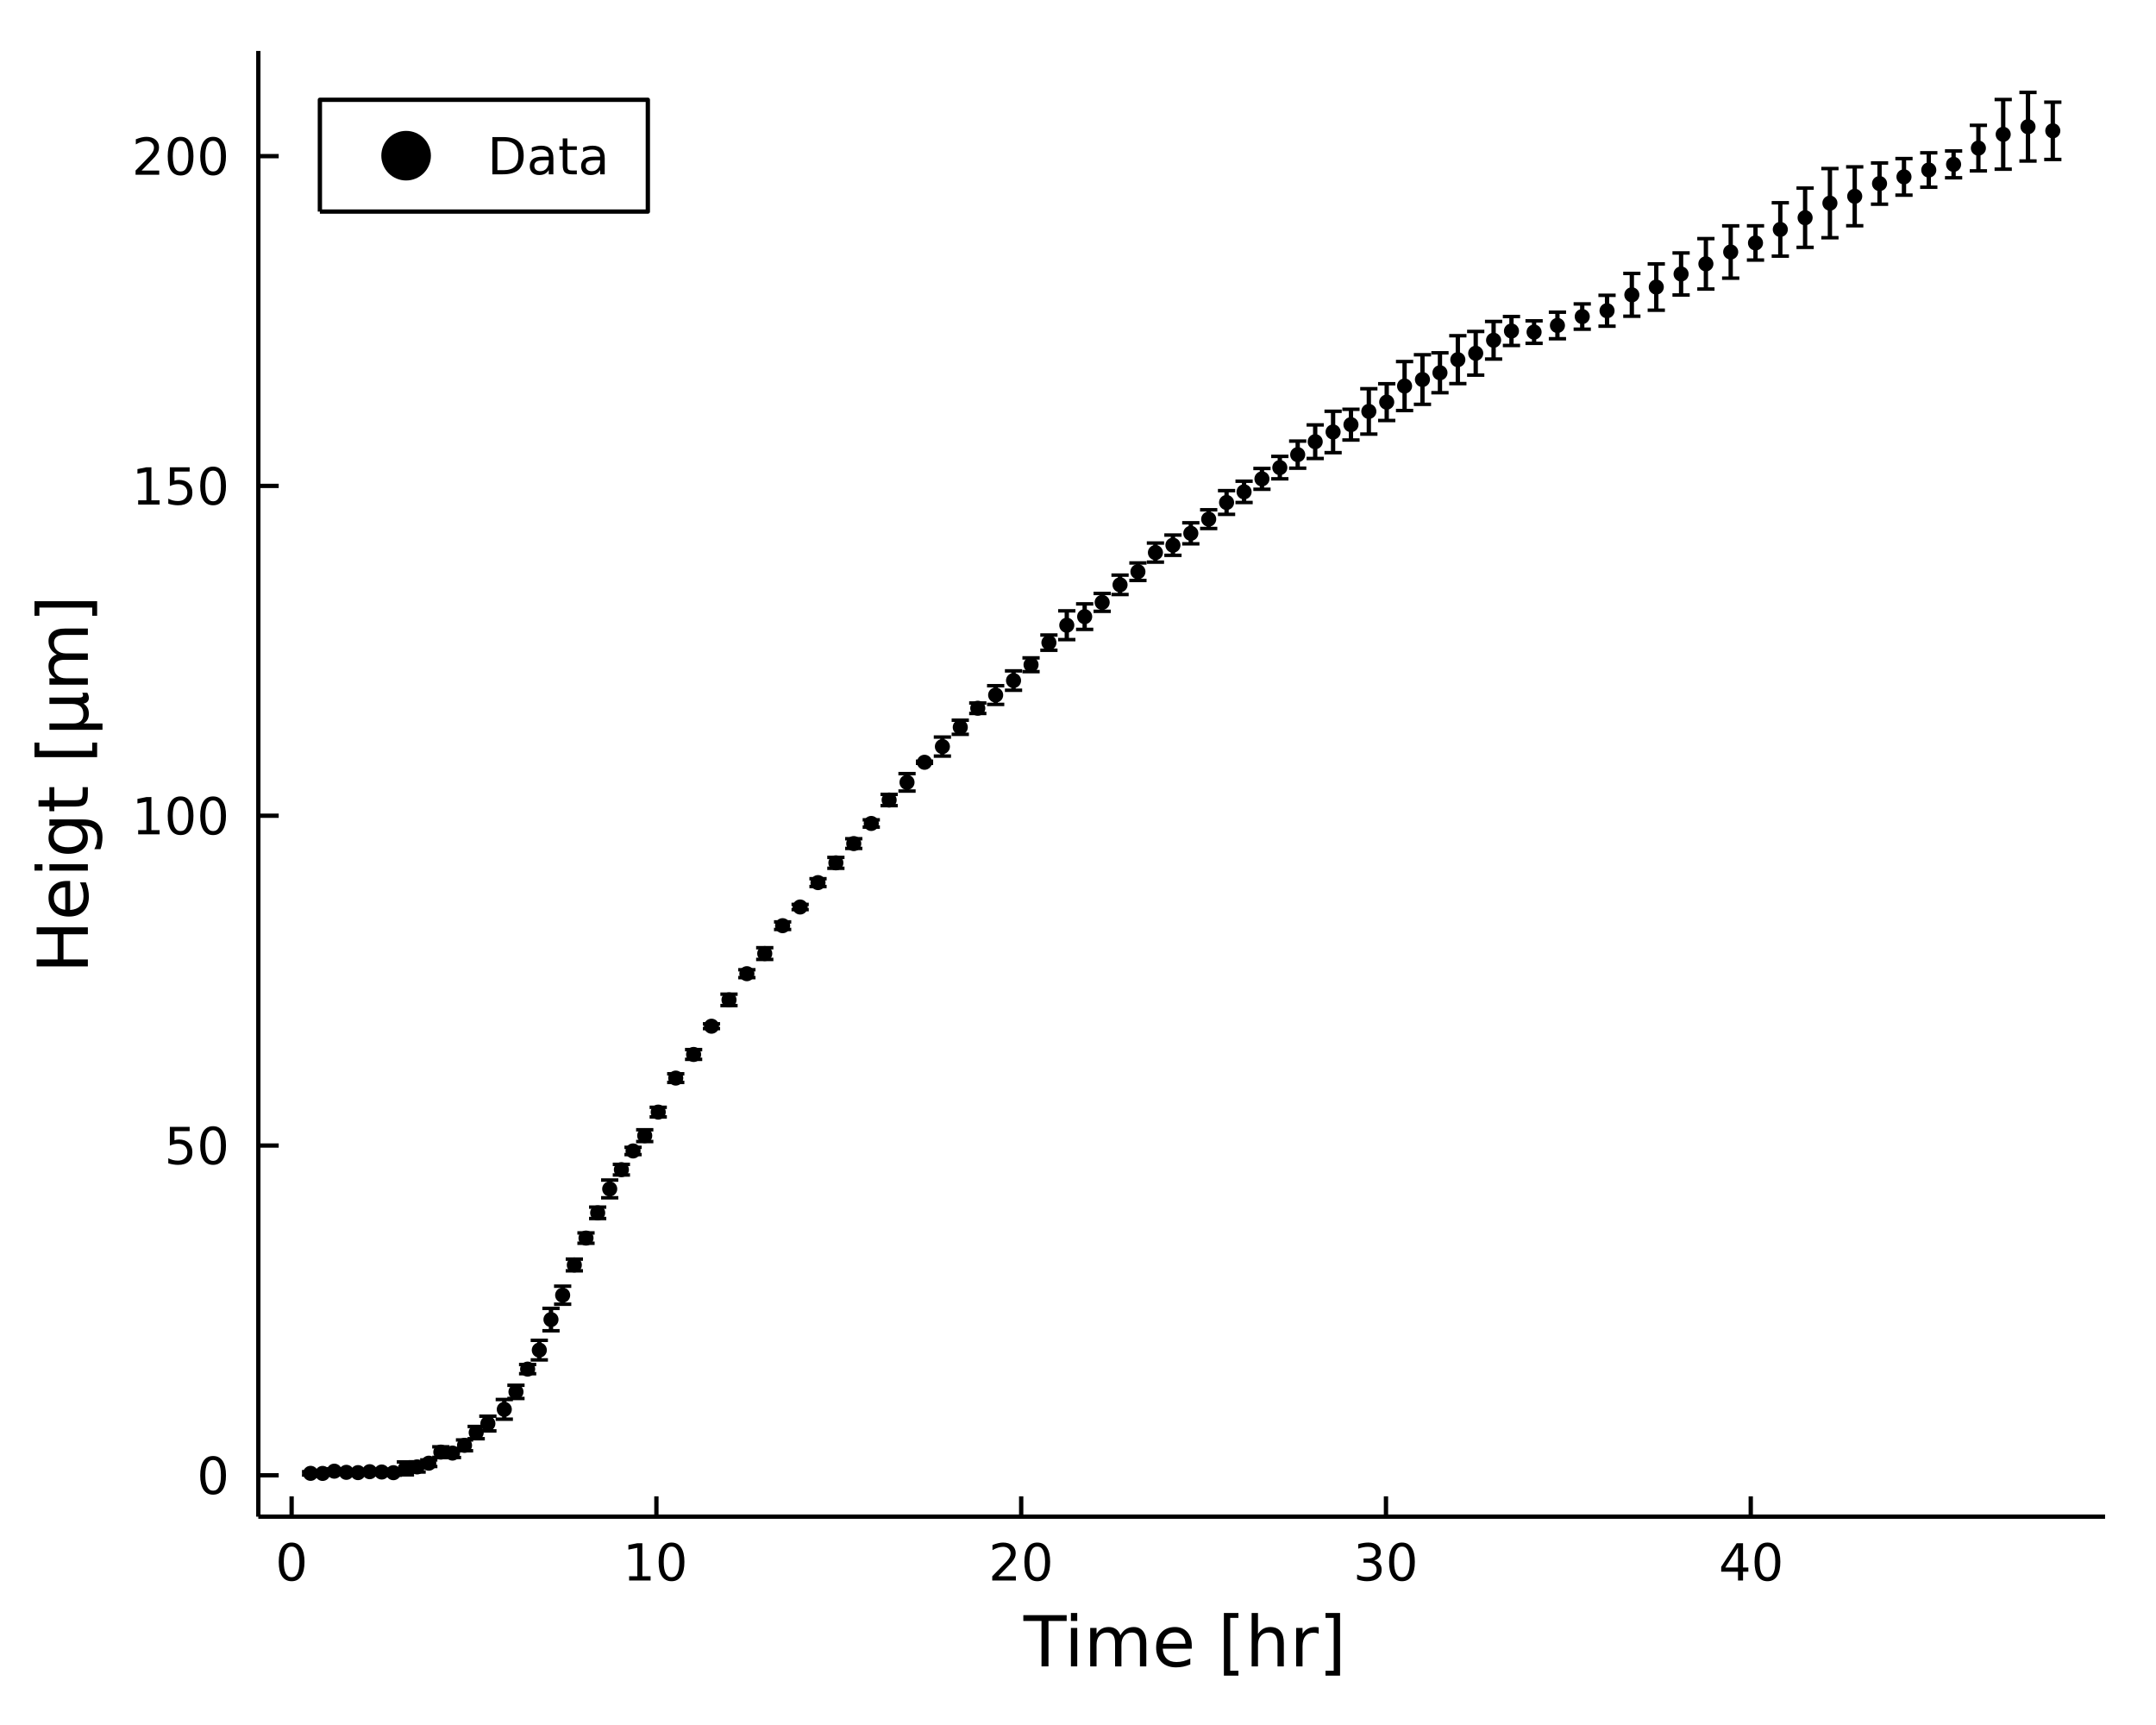 <?xml version="1.0" encoding="utf-8"?>
<svg xmlns="http://www.w3.org/2000/svg" xmlns:xlink="http://www.w3.org/1999/xlink" width="500" height="400" viewBox="0 0 2000 1600">
<rect x="0" y="0" width="2000" height="1600" fill="#808080" stroke="none"/>
<defs>
  <clipPath id="clip500">
    <rect x="0" y="0" width="2000" height="1600"/>
  </clipPath>
</defs>
<path clip-path="url(#clip500)" d="
M0 1600 L2000 1600 L2000 0 L0 0  Z
  " fill="#ffffff" fill-rule="evenodd" fill-opacity="1"/>
<defs>
  <clipPath id="clip501">
    <rect x="400" y="0" width="1401" height="1401"/>
  </clipPath>
</defs>
<path clip-path="url(#clip500)" d="
M239.629 1406.76 L1952.76 1406.76 L1952.76 47.244 L239.629 47.244  Z
  " fill="#ffffff" fill-rule="evenodd" fill-opacity="1"/>
<defs>
  <clipPath id="clip502">
    <rect x="239" y="47" width="1714" height="1361"/>
  </clipPath>
</defs>
<polyline clip-path="url(#clip500)" style="stroke:#000000; stroke-linecap:butt; stroke-linejoin:round; stroke-width:4; stroke-opacity:1; fill:none" points="
  239.629,1406.76 1952.76,1406.76 
  "/>
<polyline clip-path="url(#clip500)" style="stroke:#000000; stroke-linecap:butt; stroke-linejoin:round; stroke-width:4; stroke-opacity:1; fill:none" points="
  270.518,1406.76 270.518,1387.87 
  "/>
<polyline clip-path="url(#clip500)" style="stroke:#000000; stroke-linecap:butt; stroke-linejoin:round; stroke-width:4; stroke-opacity:1; fill:none" points="
  608.909,1406.76 608.909,1387.87 
  "/>
<polyline clip-path="url(#clip500)" style="stroke:#000000; stroke-linecap:butt; stroke-linejoin:round; stroke-width:4; stroke-opacity:1; fill:none" points="
  947.3,1406.76 947.3,1387.87 
  "/>
<polyline clip-path="url(#clip500)" style="stroke:#000000; stroke-linecap:butt; stroke-linejoin:round; stroke-width:4; stroke-opacity:1; fill:none" points="
  1285.69,1406.76 1285.69,1387.87 
  "/>
<polyline clip-path="url(#clip500)" style="stroke:#000000; stroke-linecap:butt; stroke-linejoin:round; stroke-width:4; stroke-opacity:1; fill:none" points="
  1624.08,1406.76 1624.08,1387.87 
  "/>
<path clip-path="url(#clip500)" d="M270.518 1434.48 Q266.907 1434.48 265.078 1438.05 Q263.272 1441.59 263.272 1448.72 Q263.272 1455.83 265.078 1459.39 Q266.907 1462.93 270.518 1462.93 Q274.152 1462.93 275.958 1459.39 Q277.786 1455.83 277.786 1448.72 Q277.786 1441.59 275.958 1438.05 Q274.152 1434.48 270.518 1434.48 M270.518 1430.78 Q276.328 1430.78 279.384 1435.39 Q282.462 1439.97 282.462 1448.72 Q282.462 1457.45 279.384 1462.05 Q276.328 1466.64 270.518 1466.64 Q264.708 1466.64 261.629 1462.05 Q258.573 1457.45 258.573 1448.72 Q258.573 1439.97 261.629 1435.39 Q264.708 1430.78 270.518 1430.78 Z" fill="#000000" fill-rule="evenodd" fill-opacity="1" /><path clip-path="url(#clip500)" d="M583.597 1462.03 L591.236 1462.03 L591.236 1435.66 L582.925 1437.33 L582.925 1433.07 L591.189 1431.4 L595.865 1431.4 L595.865 1462.03 L603.504 1462.03 L603.504 1465.96 L583.597 1465.96 L583.597 1462.03 Z" fill="#000000" fill-rule="evenodd" fill-opacity="1" /><path clip-path="url(#clip500)" d="M622.948 1434.48 Q619.337 1434.48 617.509 1438.05 Q615.703 1441.59 615.703 1448.72 Q615.703 1455.83 617.509 1459.39 Q619.337 1462.93 622.948 1462.93 Q626.583 1462.93 628.388 1459.39 Q630.217 1455.83 630.217 1448.72 Q630.217 1441.59 628.388 1438.05 Q626.583 1434.48 622.948 1434.48 M622.948 1430.78 Q628.759 1430.78 631.814 1435.39 Q634.893 1439.97 634.893 1448.72 Q634.893 1457.45 631.814 1462.05 Q628.759 1466.64 622.948 1466.64 Q617.138 1466.64 614.06 1462.05 Q611.004 1457.45 611.004 1448.72 Q611.004 1439.97 614.06 1435.39 Q617.138 1430.78 622.948 1430.78 Z" fill="#000000" fill-rule="evenodd" fill-opacity="1" /><path clip-path="url(#clip500)" d="M926.074 1462.03 L942.393 1462.03 L942.393 1465.96 L920.449 1465.96 L920.449 1462.03 Q923.111 1459.27 927.694 1454.64 Q932.301 1449.99 933.481 1448.65 Q935.726 1446.13 936.606 1444.39 Q937.509 1442.63 937.509 1440.94 Q937.509 1438.19 935.564 1436.45 Q933.643 1434.71 930.541 1434.71 Q928.342 1434.71 925.889 1435.48 Q923.458 1436.24 920.68 1437.79 L920.68 1433.07 Q923.504 1431.94 925.958 1431.36 Q928.412 1430.78 930.449 1430.78 Q935.819 1430.78 939.013 1433.46 Q942.208 1436.15 942.208 1440.64 Q942.208 1442.77 941.398 1444.69 Q940.611 1446.59 938.504 1449.18 Q937.926 1449.85 934.824 1453.07 Q931.722 1456.26 926.074 1462.03 Z" fill="#000000" fill-rule="evenodd" fill-opacity="1" /><path clip-path="url(#clip500)" d="M962.208 1434.48 Q958.597 1434.48 956.768 1438.05 Q954.962 1441.59 954.962 1448.72 Q954.962 1455.83 956.768 1459.39 Q958.597 1462.93 962.208 1462.93 Q965.842 1462.93 967.648 1459.39 Q969.476 1455.83 969.476 1448.72 Q969.476 1441.59 967.648 1438.05 Q965.842 1434.48 962.208 1434.48 M962.208 1430.78 Q968.018 1430.78 971.074 1435.39 Q974.152 1439.97 974.152 1448.72 Q974.152 1457.45 971.074 1462.05 Q968.018 1466.64 962.208 1466.64 Q956.398 1466.64 953.319 1462.05 Q950.263 1457.45 950.263 1448.72 Q950.263 1439.97 953.319 1435.39 Q956.398 1430.78 962.208 1430.78 Z" fill="#000000" fill-rule="evenodd" fill-opacity="1" /><path clip-path="url(#clip500)" d="M1274.53 1447.33 Q1277.89 1448.05 1279.77 1450.32 Q1281.66 1452.58 1281.66 1455.92 Q1281.66 1461.03 1278.15 1463.83 Q1274.63 1466.64 1268.15 1466.64 Q1265.97 1466.64 1263.65 1466.2 Q1261.36 1465.78 1258.91 1464.92 L1258.91 1460.41 Q1260.85 1461.54 1263.17 1462.12 Q1265.48 1462.7 1268.01 1462.7 Q1272.4 1462.7 1274.7 1460.96 Q1277.01 1459.23 1277.01 1455.92 Q1277.01 1452.86 1274.86 1451.15 Q1272.73 1449.41 1268.91 1449.41 L1264.88 1449.41 L1264.88 1445.57 L1269.09 1445.57 Q1272.54 1445.57 1274.37 1444.2 Q1276.2 1442.82 1276.2 1440.22 Q1276.2 1437.56 1274.3 1436.15 Q1272.43 1434.71 1268.91 1434.71 Q1266.99 1434.71 1264.79 1435.13 Q1262.59 1435.55 1259.95 1436.43 L1259.95 1432.26 Q1262.61 1431.52 1264.93 1431.15 Q1267.27 1430.78 1269.33 1430.78 Q1274.65 1430.78 1277.75 1433.21 Q1280.85 1435.62 1280.85 1439.74 Q1280.85 1442.61 1279.21 1444.6 Q1277.57 1446.57 1274.53 1447.33 Z" fill="#000000" fill-rule="evenodd" fill-opacity="1" /><path clip-path="url(#clip500)" d="M1300.53 1434.48 Q1296.92 1434.48 1295.09 1438.05 Q1293.28 1441.59 1293.28 1448.72 Q1293.28 1455.83 1295.09 1459.39 Q1296.92 1462.93 1300.53 1462.93 Q1304.16 1462.93 1305.97 1459.39 Q1307.8 1455.83 1307.8 1448.72 Q1307.8 1441.59 1305.97 1438.05 Q1304.16 1434.48 1300.53 1434.48 M1300.53 1430.78 Q1306.34 1430.78 1309.4 1435.39 Q1312.47 1439.97 1312.47 1448.72 Q1312.47 1457.45 1309.4 1462.05 Q1306.34 1466.64 1300.53 1466.64 Q1294.72 1466.64 1291.64 1462.05 Q1288.59 1457.45 1288.59 1448.72 Q1288.59 1439.97 1291.64 1435.39 Q1294.72 1430.78 1300.53 1430.78 Z" fill="#000000" fill-rule="evenodd" fill-opacity="1" /><path clip-path="url(#clip500)" d="M1612.25 1435.48 L1600.45 1453.93 L1612.25 1453.93 L1612.25 1435.48 M1611.03 1431.4 L1616.91 1431.4 L1616.91 1453.93 L1621.84 1453.93 L1621.84 1457.82 L1616.91 1457.82 L1616.91 1465.96 L1612.25 1465.96 L1612.25 1457.82 L1596.65 1457.82 L1596.65 1453.3 L1611.03 1431.4 Z" fill="#000000" fill-rule="evenodd" fill-opacity="1" /><path clip-path="url(#clip500)" d="M1639.57 1434.48 Q1635.96 1434.48 1634.13 1438.05 Q1632.32 1441.59 1632.32 1448.72 Q1632.32 1455.83 1634.13 1459.39 Q1635.96 1462.93 1639.57 1462.93 Q1643.2 1462.93 1645.01 1459.39 Q1646.84 1455.83 1646.84 1448.72 Q1646.84 1441.59 1645.01 1438.05 Q1643.2 1434.48 1639.57 1434.48 M1639.57 1430.78 Q1645.38 1430.78 1648.43 1435.39 Q1651.51 1439.97 1651.51 1448.72 Q1651.51 1457.45 1648.43 1462.05 Q1645.38 1466.64 1639.57 1466.64 Q1633.76 1466.64 1630.68 1462.05 Q1627.62 1457.45 1627.62 1448.72 Q1627.62 1439.97 1630.68 1435.39 Q1633.76 1430.78 1639.57 1430.78 Z" fill="#000000" fill-rule="evenodd" fill-opacity="1" /><path clip-path="url(#clip500)" d="M949.288 1498.11 L989.488 1498.11 L989.488 1503.52 L972.618 1503.52 L972.618 1545.63 L966.157 1545.63 L966.157 1503.52 L949.288 1503.52 L949.288 1498.11 Z" fill="#000000" fill-rule="evenodd" fill-opacity="1" /><path clip-path="url(#clip500)" d="M993.434 1509.98 L999.291 1509.98 L999.291 1545.63 L993.434 1545.63 L993.434 1509.98 M993.434 1496.1 L999.291 1496.1 L999.291 1503.52 L993.434 1503.52 L993.434 1496.1 Z" fill="#000000" fill-rule="evenodd" fill-opacity="1" /><path clip-path="url(#clip500)" d="M1039.3 1516.82 Q1041.5 1512.88 1044.55 1511 Q1047.61 1509.12 1051.74 1509.12 Q1057.31 1509.12 1060.34 1513.04 Q1063.36 1516.92 1063.36 1524.11 L1063.36 1545.63 L1057.47 1545.63 L1057.47 1524.3 Q1057.47 1519.18 1055.66 1516.7 Q1053.84 1514.21 1050.12 1514.21 Q1045.57 1514.21 1042.93 1517.24 Q1040.29 1520.26 1040.29 1525.48 L1040.29 1545.63 L1034.4 1545.63 L1034.4 1524.3 Q1034.4 1519.15 1032.58 1516.7 Q1030.77 1514.21 1026.98 1514.21 Q1022.49 1514.21 1019.85 1517.27 Q1017.21 1520.29 1017.21 1525.48 L1017.21 1545.63 L1011.32 1545.63 L1011.32 1509.98 L1017.21 1509.98 L1017.21 1515.52 Q1019.22 1512.24 1022.02 1510.68 Q1024.82 1509.12 1028.67 1509.12 Q1032.55 1509.12 1035.26 1511.09 Q1037.99 1513.07 1039.3 1516.82 Z" fill="#000000" fill-rule="evenodd" fill-opacity="1" /><path clip-path="url(#clip500)" d="M1105.53 1526.34 L1105.53 1529.2 L1078.61 1529.2 Q1078.99 1535.25 1082.24 1538.43 Q1085.51 1541.59 1091.34 1541.59 Q1094.71 1541.59 1097.86 1540.76 Q1101.05 1539.93 1104.17 1538.28 L1104.17 1543.81 Q1101.01 1545.15 1097.7 1545.85 Q1094.39 1546.55 1090.99 1546.55 Q1082.46 1546.55 1077.46 1541.59 Q1072.5 1536.62 1072.5 1528.15 Q1072.5 1519.4 1077.21 1514.28 Q1081.95 1509.12 1089.97 1509.12 Q1097.16 1509.12 1101.33 1513.77 Q1105.53 1518.38 1105.53 1526.34 M1099.68 1524.62 Q1099.61 1519.81 1096.97 1516.95 Q1094.36 1514.09 1090.03 1514.09 Q1085.13 1514.09 1082.17 1516.85 Q1079.24 1519.62 1078.8 1524.65 L1099.68 1524.62 Z" fill="#000000" fill-rule="evenodd" fill-opacity="1" /><path clip-path="url(#clip500)" d="M1135.33 1496.1 L1148.82 1496.1 L1148.82 1500.65 L1141.18 1500.65 L1141.18 1549.67 L1148.82 1549.67 L1148.82 1554.22 L1135.33 1554.22 L1135.33 1496.1 Z" fill="#000000" fill-rule="evenodd" fill-opacity="1" /><path clip-path="url(#clip500)" d="M1190.93 1524.11 L1190.93 1545.63 L1185.07 1545.63 L1185.07 1524.3 Q1185.07 1519.24 1183.1 1516.73 Q1181.13 1514.21 1177.18 1514.21 Q1172.44 1514.21 1169.7 1517.24 Q1166.96 1520.26 1166.96 1525.48 L1166.96 1545.63 L1161.08 1545.63 L1161.08 1496.1 L1166.96 1496.1 L1166.96 1515.52 Q1169.06 1512.3 1171.9 1510.71 Q1174.76 1509.12 1178.49 1509.12 Q1184.63 1509.12 1187.78 1512.94 Q1190.93 1516.73 1190.93 1524.11 Z" fill="#000000" fill-rule="evenodd" fill-opacity="1" /><path clip-path="url(#clip500)" d="M1223.27 1515.45 Q1222.28 1514.88 1221.1 1514.63 Q1219.96 1514.34 1218.56 1514.34 Q1213.59 1514.34 1210.92 1517.59 Q1208.28 1520.8 1208.28 1526.85 L1208.28 1545.63 L1202.39 1545.63 L1202.39 1509.98 L1208.28 1509.98 L1208.28 1515.52 Q1210.12 1512.27 1213.08 1510.71 Q1216.04 1509.12 1220.28 1509.12 Q1220.88 1509.12 1221.61 1509.22 Q1222.35 1509.28 1223.24 1509.44 L1223.27 1515.45 Z" fill="#000000" fill-rule="evenodd" fill-opacity="1" /><path clip-path="url(#clip500)" d="M1243.1 1496.1 L1243.1 1554.22 L1229.6 1554.22 L1229.6 1549.67 L1237.21 1549.67 L1237.21 1500.65 L1229.6 1500.65 L1229.6 1496.1 L1243.1 1496.1 Z" fill="#000000" fill-rule="evenodd" fill-opacity="1" /><polyline clip-path="url(#clip500)" style="stroke:#000000; stroke-linecap:butt; stroke-linejoin:round; stroke-width:4; stroke-opacity:1; fill:none" points="
  239.629,1406.76 239.629,47.244 
  "/>
<polyline clip-path="url(#clip500)" style="stroke:#000000; stroke-linecap:butt; stroke-linejoin:round; stroke-width:4; stroke-opacity:1; fill:none" points="
  239.629,1368.41 258.527,1368.41 
  "/>
<polyline clip-path="url(#clip500)" style="stroke:#000000; stroke-linecap:butt; stroke-linejoin:round; stroke-width:4; stroke-opacity:1; fill:none" points="
  239.629,1062.51 258.527,1062.51 
  "/>
<polyline clip-path="url(#clip500)" style="stroke:#000000; stroke-linecap:butt; stroke-linejoin:round; stroke-width:4; stroke-opacity:1; fill:none" points="
  239.629,756.612 258.527,756.612 
  "/>
<polyline clip-path="url(#clip500)" style="stroke:#000000; stroke-linecap:butt; stroke-linejoin:round; stroke-width:4; stroke-opacity:1; fill:none" points="
  239.629,450.714 258.527,450.714 
  "/>
<polyline clip-path="url(#clip500)" style="stroke:#000000; stroke-linecap:butt; stroke-linejoin:round; stroke-width:4; stroke-opacity:1; fill:none" points="
  239.629,144.817 258.527,144.817 
  "/>
<path clip-path="url(#clip500)" d="M197.685 1354.21 Q194.074 1354.21 192.245 1357.77 Q190.44 1361.31 190.44 1368.44 Q190.44 1375.55 192.245 1379.11 Q194.074 1382.65 197.685 1382.65 Q201.319 1382.65 203.125 1379.11 Q204.954 1375.55 204.954 1368.44 Q204.954 1361.31 203.125 1357.77 Q201.319 1354.21 197.685 1354.21 M197.685 1350.5 Q203.495 1350.5 206.551 1355.11 Q209.629 1359.69 209.629 1368.44 Q209.629 1377.17 206.551 1381.78 Q203.495 1386.36 197.685 1386.36 Q191.875 1386.36 188.796 1381.78 Q185.741 1377.17 185.741 1368.44 Q185.741 1359.69 188.796 1355.11 Q191.875 1350.5 197.685 1350.5 Z" fill="#000000" fill-rule="evenodd" fill-opacity="1" /><path clip-path="url(#clip500)" d="M157.57 1045.23 L175.926 1045.23 L175.926 1049.16 L161.852 1049.16 L161.852 1057.64 Q162.87 1057.29 163.889 1057.13 Q164.907 1056.94 165.926 1056.94 Q171.713 1056.94 175.093 1060.11 Q178.472 1063.29 178.472 1068.7 Q178.472 1074.28 175 1077.38 Q171.528 1080.46 165.208 1080.46 Q163.032 1080.46 160.764 1080.09 Q158.519 1079.72 156.111 1078.98 L156.111 1074.28 Q158.195 1075.41 160.417 1075.97 Q162.639 1076.53 165.116 1076.53 Q169.12 1076.53 171.458 1074.42 Q173.796 1072.31 173.796 1068.7 Q173.796 1065.09 171.458 1062.98 Q169.12 1060.88 165.116 1060.88 Q163.241 1060.88 161.366 1061.29 Q159.514 1061.71 157.57 1062.59 L157.57 1045.23 Z" fill="#000000" fill-rule="evenodd" fill-opacity="1" /><path clip-path="url(#clip500)" d="M197.685 1048.31 Q194.074 1048.31 192.245 1051.87 Q190.44 1055.41 190.44 1062.54 Q190.44 1069.65 192.245 1073.22 Q194.074 1076.76 197.685 1076.76 Q201.319 1076.76 203.125 1073.22 Q204.954 1069.65 204.954 1062.54 Q204.954 1055.41 203.125 1051.87 Q201.319 1048.31 197.685 1048.31 M197.685 1044.6 Q203.495 1044.6 206.551 1049.21 Q209.629 1053.79 209.629 1062.54 Q209.629 1071.27 206.551 1075.88 Q203.495 1080.46 197.685 1080.46 Q191.875 1080.46 188.796 1075.88 Q185.741 1071.27 185.741 1062.54 Q185.741 1053.79 188.796 1049.21 Q191.875 1044.6 197.685 1044.6 Z" fill="#000000" fill-rule="evenodd" fill-opacity="1" /><path clip-path="url(#clip500)" d="M128.172 769.957 L135.81 769.957 L135.81 743.591 L127.5 745.258 L127.5 740.999 L135.764 739.332 L140.44 739.332 L140.44 769.957 L148.079 769.957 L148.079 773.892 L128.172 773.892 L128.172 769.957 Z" fill="#000000" fill-rule="evenodd" fill-opacity="1" /><path clip-path="url(#clip500)" d="M167.523 742.411 Q163.912 742.411 162.083 745.975 Q160.278 749.517 160.278 756.647 Q160.278 763.753 162.083 767.318 Q163.912 770.86 167.523 770.86 Q171.157 770.86 172.963 767.318 Q174.792 763.753 174.792 756.647 Q174.792 749.517 172.963 745.975 Q171.157 742.411 167.523 742.411 M167.523 738.707 Q173.333 738.707 176.389 743.313 Q179.468 747.897 179.468 756.647 Q179.468 765.374 176.389 769.98 Q173.333 774.563 167.523 774.563 Q161.713 774.563 158.634 769.98 Q155.579 765.374 155.579 756.647 Q155.579 747.897 158.634 743.313 Q161.713 738.707 167.523 738.707 Z" fill="#000000" fill-rule="evenodd" fill-opacity="1" /><path clip-path="url(#clip500)" d="M197.685 742.411 Q194.074 742.411 192.245 745.975 Q190.44 749.517 190.44 756.647 Q190.44 763.753 192.245 767.318 Q194.074 770.86 197.685 770.86 Q201.319 770.86 203.125 767.318 Q204.954 763.753 204.954 756.647 Q204.954 749.517 203.125 745.975 Q201.319 742.411 197.685 742.411 M197.685 738.707 Q203.495 738.707 206.551 743.313 Q209.629 747.897 209.629 756.647 Q209.629 765.374 206.551 769.98 Q203.495 774.563 197.685 774.563 Q191.875 774.563 188.796 769.98 Q185.741 765.374 185.741 756.647 Q185.741 747.897 188.796 743.313 Q191.875 738.707 197.685 738.707 Z" fill="#000000" fill-rule="evenodd" fill-opacity="1" /><path clip-path="url(#clip500)" d="M128.172 464.059 L135.81 464.059 L135.81 437.694 L127.5 439.36 L127.5 435.101 L135.764 433.434 L140.44 433.434 L140.44 464.059 L148.079 464.059 L148.079 467.994 L128.172 467.994 L128.172 464.059 Z" fill="#000000" fill-rule="evenodd" fill-opacity="1" /><path clip-path="url(#clip500)" d="M157.57 433.434 L175.926 433.434 L175.926 437.37 L161.852 437.37 L161.852 445.842 Q162.87 445.494 163.889 445.332 Q164.907 445.147 165.926 445.147 Q171.713 445.147 175.093 448.319 Q178.472 451.49 178.472 456.906 Q178.472 462.485 175 465.587 Q171.528 468.666 165.208 468.666 Q163.032 468.666 160.764 468.295 Q158.519 467.925 156.111 467.184 L156.111 462.485 Q158.195 463.619 160.417 464.175 Q162.639 464.73 165.116 464.73 Q169.12 464.73 171.458 462.624 Q173.796 460.518 173.796 456.906 Q173.796 453.295 171.458 451.189 Q169.12 449.082 165.116 449.082 Q163.241 449.082 161.366 449.499 Q159.514 449.916 157.57 450.795 L157.57 433.434 Z" fill="#000000" fill-rule="evenodd" fill-opacity="1" /><path clip-path="url(#clip500)" d="M197.685 436.513 Q194.074 436.513 192.245 440.078 Q190.44 443.619 190.44 450.749 Q190.44 457.856 192.245 461.42 Q194.074 464.962 197.685 464.962 Q201.319 464.962 203.125 461.42 Q204.954 457.856 204.954 450.749 Q204.954 443.619 203.125 440.078 Q201.319 436.513 197.685 436.513 M197.685 432.809 Q203.495 432.809 206.551 437.416 Q209.629 441.999 209.629 450.749 Q209.629 459.476 206.551 464.082 Q203.495 468.666 197.685 468.666 Q191.875 468.666 188.796 464.082 Q185.741 459.476 185.741 450.749 Q185.741 441.999 188.796 437.416 Q191.875 432.809 197.685 432.809 Z" fill="#000000" fill-rule="evenodd" fill-opacity="1" /><path clip-path="url(#clip500)" d="M131.389 158.162 L147.708 158.162 L147.708 162.097 L125.764 162.097 L125.764 158.162 Q128.426 155.407 133.009 150.777 Q137.616 146.125 138.796 144.782 Q141.042 142.259 141.921 140.523 Q142.824 138.764 142.824 137.074 Q142.824 134.319 140.88 132.583 Q138.959 130.847 135.857 130.847 Q133.658 130.847 131.204 131.611 Q128.773 132.375 125.996 133.926 L125.996 129.203 Q128.82 128.069 131.273 127.49 Q133.727 126.912 135.764 126.912 Q141.134 126.912 144.329 129.597 Q147.523 132.282 147.523 136.773 Q147.523 138.902 146.713 140.824 Q145.926 142.722 143.82 145.314 Q143.241 145.986 140.139 149.203 Q137.037 152.398 131.389 158.162 Z" fill="#000000" fill-rule="evenodd" fill-opacity="1" /><path clip-path="url(#clip500)" d="M167.523 130.615 Q163.912 130.615 162.083 134.18 Q160.278 137.722 160.278 144.851 Q160.278 151.958 162.083 155.523 Q163.912 159.064 167.523 159.064 Q171.157 159.064 172.963 155.523 Q174.792 151.958 174.792 144.851 Q174.792 137.722 172.963 134.18 Q171.157 130.615 167.523 130.615 M167.523 126.912 Q173.333 126.912 176.389 131.518 Q179.468 136.101 179.468 144.851 Q179.468 153.578 176.389 158.185 Q173.333 162.768 167.523 162.768 Q161.713 162.768 158.634 158.185 Q155.579 153.578 155.579 144.851 Q155.579 136.101 158.634 131.518 Q161.713 126.912 167.523 126.912 Z" fill="#000000" fill-rule="evenodd" fill-opacity="1" /><path clip-path="url(#clip500)" d="M197.685 130.615 Q194.074 130.615 192.245 134.18 Q190.44 137.722 190.44 144.851 Q190.44 151.958 192.245 155.523 Q194.074 159.064 197.685 159.064 Q201.319 159.064 203.125 155.523 Q204.954 151.958 204.954 144.851 Q204.954 137.722 203.125 134.18 Q201.319 130.615 197.685 130.615 M197.685 126.912 Q203.495 126.912 206.551 131.518 Q209.629 136.101 209.629 144.851 Q209.629 153.578 206.551 158.185 Q203.495 162.768 197.685 162.768 Q191.875 162.768 188.796 158.185 Q185.741 153.578 185.741 144.851 Q185.741 136.101 188.796 131.518 Q191.875 126.912 197.685 126.912 Z" fill="#000000" fill-rule="evenodd" fill-opacity="1" /><path clip-path="url(#clip500)" d="M33.988 896.364 L33.988 889.934 L53.467 889.934 L53.467 866.572 L33.988 866.572 L33.988 860.143 L81.508 860.143 L81.508 866.572 L58.878 866.572 L58.878 889.934 L81.508 889.934 L81.508 896.364 L33.988 896.364 Z" fill="#000000" fill-rule="evenodd" fill-opacity="1" /><path clip-path="url(#clip500)" d="M62.22 817.111 L65.085 817.111 L65.085 844.037 Q71.132 843.656 74.315 840.409 Q77.466 837.131 77.466 831.306 Q77.466 827.932 76.638 824.781 Q75.811 821.598 74.156 818.479 L79.694 818.479 Q81.031 821.63 81.731 824.94 Q82.431 828.251 82.431 831.656 Q82.431 840.186 77.466 845.183 Q72.501 850.149 64.034 850.149 Q55.281 850.149 50.157 845.438 Q45.001 840.695 45.001 832.675 Q45.001 825.481 49.648 821.312 Q54.263 817.111 62.22 817.111 M60.501 822.967 Q55.695 823.031 52.831 825.672 Q49.966 828.282 49.966 832.611 Q49.966 837.513 52.735 840.473 Q55.504 843.401 60.533 843.847 L60.501 822.967 Z" fill="#000000" fill-rule="evenodd" fill-opacity="1" /><path clip-path="url(#clip500)" d="M45.86 807.498 L45.86 801.642 L81.508 801.642 L81.508 807.498 L45.86 807.498 M31.983 807.498 L31.983 801.642 L39.399 801.642 L39.399 807.498 L31.983 807.498 Z" fill="#000000" fill-rule="evenodd" fill-opacity="1" /><path clip-path="url(#clip500)" d="M63.27 765.93 Q56.905 765.93 53.404 768.572 Q49.902 771.182 49.902 775.924 Q49.902 780.635 53.404 783.277 Q56.905 785.887 63.27 785.887 Q69.604 785.887 73.105 783.277 Q76.607 780.635 76.607 775.924 Q76.607 771.182 73.105 768.572 Q69.604 765.93 63.27 765.93 M77.084 760.074 Q86.187 760.074 90.611 764.116 Q95.067 768.158 95.067 776.497 Q95.067 779.585 94.59 782.322 Q94.144 785.059 93.189 787.637 L87.492 787.637 Q88.892 785.059 89.561 782.545 Q90.229 780.03 90.229 777.42 Q90.229 771.659 87.206 768.795 Q84.214 765.93 78.134 765.93 L75.238 765.93 Q78.389 767.744 79.949 770.577 Q81.508 773.41 81.508 777.357 Q81.508 783.913 76.511 787.924 Q71.514 791.934 63.27 791.934 Q54.995 791.934 49.998 787.924 Q45.001 783.913 45.001 777.357 Q45.001 773.41 46.56 770.577 Q48.12 767.744 51.271 765.93 L45.86 765.93 L45.86 760.074 L77.084 760.074 Z" fill="#000000" fill-rule="evenodd" fill-opacity="1" /><path clip-path="url(#clip500)" d="M35.739 742.218 L45.86 742.218 L45.86 730.155 L50.412 730.155 L50.412 742.218 L69.763 742.218 Q74.124 742.218 75.365 741.04 Q76.607 739.831 76.607 736.171 L76.607 730.155 L81.508 730.155 L81.508 736.171 Q81.508 742.95 78.994 745.528 Q76.447 748.106 69.763 748.106 L50.412 748.106 L50.412 752.403 L45.86 752.403 L45.86 748.106 L35.739 748.106 L35.739 742.218 Z" fill="#000000" fill-rule="evenodd" fill-opacity="1" /><path clip-path="url(#clip500)" d="M31.983 702.273 L31.983 688.778 L36.534 688.778 L36.534 696.417 L85.55 696.417 L85.55 688.778 L90.102 688.778 L90.102 702.273 L31.983 702.273 Z" fill="#000000" fill-rule="evenodd" fill-opacity="1" /><path clip-path="url(#clip500)" d="M95.067 676.906 L45.86 676.906 L45.86 671.049 L68.013 671.049 Q72.628 671.049 74.983 668.853 Q77.339 666.657 77.339 662.36 Q77.339 657.65 74.665 655.294 Q71.991 652.907 66.644 652.907 L45.86 652.907 L45.86 647.051 L73.296 647.051 Q75.206 647.051 76.129 646.51 Q77.02 645.937 77.02 644.759 Q77.02 644.473 76.861 643.963 Q76.67 643.454 76.288 642.563 L80.999 642.563 Q81.731 643.868 82.081 645.045 Q82.431 646.191 82.431 647.305 Q82.431 649.501 81.19 650.806 Q79.949 652.111 77.402 652.589 Q79.917 654.18 81.19 656.504 Q82.431 658.795 82.431 661.915 Q82.431 665.161 81.19 667.453 Q79.949 669.713 77.466 671.049 L95.067 671.049 L95.067 676.906 Z" fill="#000000" fill-rule="evenodd" fill-opacity="1" /><path clip-path="url(#clip500)" d="M52.703 607.074 Q48.757 604.878 46.879 601.822 Q45.001 598.767 45.001 594.629 Q45.001 589.059 48.916 586.035 Q52.799 583.012 59.992 583.012 L81.508 583.012 L81.508 588.9 L60.183 588.9 Q55.059 588.9 52.576 590.714 Q50.093 592.528 50.093 596.252 Q50.093 600.804 53.117 603.446 Q56.141 606.087 61.361 606.087 L81.508 606.087 L81.508 611.976 L60.183 611.976 Q55.027 611.976 52.576 613.79 Q50.093 615.604 50.093 619.392 Q50.093 623.88 53.149 626.521 Q56.173 629.163 61.361 629.163 L81.508 629.163 L81.508 635.051 L45.86 635.051 L45.86 629.163 L51.398 629.163 Q48.12 627.158 46.56 624.357 Q45.001 621.556 45.001 617.705 Q45.001 613.822 46.974 611.116 Q48.948 608.379 52.703 607.074 Z" fill="#000000" fill-rule="evenodd" fill-opacity="1" /><path clip-path="url(#clip500)" d="M31.983 557.644 L90.102 557.644 L90.102 571.14 L85.55 571.14 L85.55 563.533 L36.534 563.533 L36.534 571.14 L31.983 571.14 L31.983 557.644 Z" fill="#000000" fill-rule="evenodd" fill-opacity="1" /><polyline clip-path="url(#clip502)" style="stroke:#000000; stroke-linecap:butt; stroke-linejoin:round; stroke-width:4; stroke-opacity:1; fill:none" points="
  288.114,1368.12 288.114,1365.04 
  "/>
<polyline clip-path="url(#clip502)" style="stroke:#000000; stroke-linecap:butt; stroke-linejoin:round; stroke-width:4; stroke-opacity:1; fill:none" points="
  299.281,1367.37 299.281,1365.93 
  "/>
<polyline clip-path="url(#clip502)" style="stroke:#000000; stroke-linecap:butt; stroke-linejoin:round; stroke-width:4; stroke-opacity:1; fill:none" points="
  310.11,1366.74 310.11,1362.39 
  "/>
<polyline clip-path="url(#clip502)" style="stroke:#000000; stroke-linecap:butt; stroke-linejoin:round; stroke-width:4; stroke-opacity:1; fill:none" points="
  321.277,1367.48 321.277,1363.8 
  "/>
<polyline clip-path="url(#clip502)" style="stroke:#000000; stroke-linecap:butt; stroke-linejoin:round; stroke-width:4; stroke-opacity:1; fill:none" points="
  332.105,1367.1 332.105,1364.72 
  "/>
<polyline clip-path="url(#clip502)" style="stroke:#000000; stroke-linecap:butt; stroke-linejoin:round; stroke-width:4; stroke-opacity:1; fill:none" points="
  342.934,1366.89 342.934,1363.22 
  "/>
<polyline clip-path="url(#clip502)" style="stroke:#000000; stroke-linecap:butt; stroke-linejoin:round; stroke-width:4; stroke-opacity:1; fill:none" points="
  354.1,1367.99 354.1,1362.71 
  "/>
<polyline clip-path="url(#clip502)" style="stroke:#000000; stroke-linecap:butt; stroke-linejoin:round; stroke-width:4; stroke-opacity:1; fill:none" points="
  364.929,1368.29 364.929,1363.65 
  "/>
<polyline clip-path="url(#clip502)" style="stroke:#000000; stroke-linecap:butt; stroke-linejoin:round; stroke-width:4; stroke-opacity:1; fill:none" points="
  376.096,1367.97 376.096,1356 
  "/>
<polyline clip-path="url(#clip502)" style="stroke:#000000; stroke-linecap:butt; stroke-linejoin:round; stroke-width:4; stroke-opacity:1; fill:none" points="
  386.924,1365.34 386.924,1355.89 
  "/>
<polyline clip-path="url(#clip502)" style="stroke:#000000; stroke-linecap:butt; stroke-linejoin:round; stroke-width:4; stroke-opacity:1; fill:none" points="
  397.753,1360.23 397.753,1354.11 
  "/>
<polyline clip-path="url(#clip502)" style="stroke:#000000; stroke-linecap:butt; stroke-linejoin:round; stroke-width:4; stroke-opacity:1; fill:none" points="
  408.92,1351.78 408.92,1341.97 
  "/>
<polyline clip-path="url(#clip502)" style="stroke:#000000; stroke-linecap:butt; stroke-linejoin:round; stroke-width:4; stroke-opacity:1; fill:none" points="
  419.748,1351.89 419.748,1343.7 
  "/>
<polyline clip-path="url(#clip502)" style="stroke:#000000; stroke-linecap:butt; stroke-linejoin:round; stroke-width:4; stroke-opacity:1; fill:none" points="
  430.915,1345.63 430.915,1335.6 
  "/>
<polyline clip-path="url(#clip502)" style="stroke:#000000; stroke-linecap:butt; stroke-linejoin:round; stroke-width:4; stroke-opacity:1; fill:none" points="
  441.744,1334.47 441.744,1323.09 
  "/>
<polyline clip-path="url(#clip502)" style="stroke:#000000; stroke-linecap:butt; stroke-linejoin:round; stroke-width:4; stroke-opacity:1; fill:none" points="
  452.572,1327.21 452.572,1313.57 
  "/>
<polyline clip-path="url(#clip502)" style="stroke:#000000; stroke-linecap:butt; stroke-linejoin:round; stroke-width:4; stroke-opacity:1; fill:none" points="
  467.8,1316.36 467.8,1298.09 
  "/>
<polyline clip-path="url(#clip502)" style="stroke:#000000; stroke-linecap:butt; stroke-linejoin:round; stroke-width:4; stroke-opacity:1; fill:none" points="
  478.628,1297.13 478.628,1284.88 
  "/>
<polyline clip-path="url(#clip502)" style="stroke:#000000; stroke-linecap:butt; stroke-linejoin:round; stroke-width:4; stroke-opacity:1; fill:none" points="
  489.457,1274.15 489.457,1265.64 
  "/>
<polyline clip-path="url(#clip502)" style="stroke:#000000; stroke-linecap:butt; stroke-linejoin:round; stroke-width:4; stroke-opacity:1; fill:none" points="
  500.286,1261.36 500.286,1243.2 
  "/>
<polyline clip-path="url(#clip502)" style="stroke:#000000; stroke-linecap:butt; stroke-linejoin:round; stroke-width:4; stroke-opacity:1; fill:none" points="
  511.114,1234.33 511.114,1213.55 
  "/>
<polyline clip-path="url(#clip502)" style="stroke:#000000; stroke-linecap:butt; stroke-linejoin:round; stroke-width:4; stroke-opacity:1; fill:none" points="
  521.943,1209.7 521.943,1192.98 
  "/>
<polyline clip-path="url(#clip502)" style="stroke:#000000; stroke-linecap:butt; stroke-linejoin:round; stroke-width:4; stroke-opacity:1; fill:none" points="
  532.771,1178.74 532.771,1167.87 
  "/>
<polyline clip-path="url(#clip502)" style="stroke:#000000; stroke-linecap:butt; stroke-linejoin:round; stroke-width:4; stroke-opacity:1; fill:none" points="
  543.6,1153.15 543.6,1143.58 
  "/>
<polyline clip-path="url(#clip502)" style="stroke:#000000; stroke-linecap:butt; stroke-linejoin:round; stroke-width:4; stroke-opacity:1; fill:none" points="
  554.428,1130.23 554.428,1119.64 
  "/>
<polyline clip-path="url(#clip502)" style="stroke:#000000; stroke-linecap:butt; stroke-linejoin:round; stroke-width:4; stroke-opacity:1; fill:none" points="
  565.595,1111 565.595,1094.54 
  "/>
<polyline clip-path="url(#clip502)" style="stroke:#000000; stroke-linecap:butt; stroke-linejoin:round; stroke-width:4; stroke-opacity:1; fill:none" points="
  576.424,1089.84 576.424,1079.98 
  "/>
<polyline clip-path="url(#clip502)" style="stroke:#000000; stroke-linecap:butt; stroke-linejoin:round; stroke-width:4; stroke-opacity:1; fill:none" points="
  587.252,1070.92 587.252,1064.19 
  "/>
<polyline clip-path="url(#clip502)" style="stroke:#000000; stroke-linecap:butt; stroke-linejoin:round; stroke-width:4; stroke-opacity:1; fill:none" points="
  598.081,1058.83 598.081,1047.9 
  "/>
<polyline clip-path="url(#clip502)" style="stroke:#000000; stroke-linecap:butt; stroke-linejoin:round; stroke-width:4; stroke-opacity:1; fill:none" points="
  610.601,1035.97 610.601,1027.06 
  "/>
<polyline clip-path="url(#clip502)" style="stroke:#000000; stroke-linecap:butt; stroke-linejoin:round; stroke-width:4; stroke-opacity:1; fill:none" points="
  626.844,1003.97 626.844,995.976 
  "/>
<polyline clip-path="url(#clip502)" style="stroke:#000000; stroke-linecap:butt; stroke-linejoin:round; stroke-width:4; stroke-opacity:1; fill:none" points="
  643.425,982.58 643.425,973.534 
  "/>
<polyline clip-path="url(#clip502)" style="stroke:#000000; stroke-linecap:butt; stroke-linejoin:round; stroke-width:4; stroke-opacity:1; fill:none" points="
  660.006,954.057 660.006,949.64 
  "/>
<polyline clip-path="url(#clip502)" style="stroke:#000000; stroke-linecap:butt; stroke-linejoin:round; stroke-width:4; stroke-opacity:1; fill:none" points="
  676.249,932.712 676.249,922.131 
  "/>
<polyline clip-path="url(#clip502)" style="stroke:#000000; stroke-linecap:butt; stroke-linejoin:round; stroke-width:4; stroke-opacity:1; fill:none" points="
  692.83,906.788 692.83,899.478 
  "/>
<polyline clip-path="url(#clip502)" style="stroke:#000000; stroke-linecap:butt; stroke-linejoin:round; stroke-width:4; stroke-opacity:1; fill:none" points="
  709.411,889.91 709.411,879.037 
  "/>
<polyline clip-path="url(#clip502)" style="stroke:#000000; stroke-linecap:butt; stroke-linejoin:round; stroke-width:4; stroke-opacity:1; fill:none" points="
  725.993,862.119 725.993,855.094 
  "/>
<polyline clip-path="url(#clip502)" style="stroke:#000000; stroke-linecap:butt; stroke-linejoin:round; stroke-width:4; stroke-opacity:1; fill:none" points="
  742.235,843.692 742.235,838.869 
  "/>
<polyline clip-path="url(#clip502)" style="stroke:#000000; stroke-linecap:butt; stroke-linejoin:round; stroke-width:4; stroke-opacity:1; fill:none" points="
  758.817,822.279 758.817,815.034 
  "/>
<polyline clip-path="url(#clip502)" style="stroke:#000000; stroke-linecap:butt; stroke-linejoin:round; stroke-width:4; stroke-opacity:1; fill:none" points="
  775.398,805.369 775.398,795.272 
  "/>
<polyline clip-path="url(#clip502)" style="stroke:#000000; stroke-linecap:butt; stroke-linejoin:round; stroke-width:4; stroke-opacity:1; fill:none" points="
  791.979,786.954 791.979,777.959 
  "/>
<polyline clip-path="url(#clip502)" style="stroke:#000000; stroke-linecap:butt; stroke-linejoin:round; stroke-width:4; stroke-opacity:1; fill:none" points="
  808.222,767.159 808.222,760.425 
  "/>
<polyline clip-path="url(#clip502)" style="stroke:#000000; stroke-linecap:butt; stroke-linejoin:round; stroke-width:4; stroke-opacity:1; fill:none" points="
  824.803,747.272 824.803,736.819 
  "/>
<polyline clip-path="url(#clip502)" style="stroke:#000000; stroke-linecap:butt; stroke-linejoin:round; stroke-width:4; stroke-opacity:1; fill:none" points="
  841.384,733.747 841.384,717.551 
  "/>
<polyline clip-path="url(#clip502)" style="stroke:#000000; stroke-linecap:butt; stroke-linejoin:round; stroke-width:4; stroke-opacity:1; fill:none" points="
  857.627,708.038 857.627,706.043 
  "/>
<polyline clip-path="url(#clip502)" style="stroke:#000000; stroke-linecap:butt; stroke-linejoin:round; stroke-width:4; stroke-opacity:1; fill:none" points="
  874.208,701.299 874.208,683.652 
  "/>
<polyline clip-path="url(#clip502)" style="stroke:#000000; stroke-linecap:butt; stroke-linejoin:round; stroke-width:4; stroke-opacity:1; fill:none" points="
  890.789,681.11 890.789,668.014 
  "/>
<polyline clip-path="url(#clip502)" style="stroke:#000000; stroke-linecap:butt; stroke-linejoin:round; stroke-width:4; stroke-opacity:1; fill:none" points="
  907.032,661.755 907.032,652.069 
  "/>
<polyline clip-path="url(#clip502)" style="stroke:#000000; stroke-linecap:butt; stroke-linejoin:round; stroke-width:4; stroke-opacity:1; fill:none" points="
  923.613,653.361 923.613,636.023 
  "/>
<polyline clip-path="url(#clip502)" style="stroke:#000000; stroke-linecap:butt; stroke-linejoin:round; stroke-width:4; stroke-opacity:1; fill:none" points="
  940.194,640.241 940.194,622.261 
  "/>
<polyline clip-path="url(#clip502)" style="stroke:#000000; stroke-linecap:butt; stroke-linejoin:round; stroke-width:4; stroke-opacity:1; fill:none" points="
  956.437,622.952 956.437,610.2 
  "/>
<polyline clip-path="url(#clip502)" style="stroke:#000000; stroke-linecap:butt; stroke-linejoin:round; stroke-width:4; stroke-opacity:1; fill:none" points="
  973.018,603.141 973.018,589.009 
  "/>
<polyline clip-path="url(#clip502)" style="stroke:#000000; stroke-linecap:butt; stroke-linejoin:round; stroke-width:4; stroke-opacity:1; fill:none" points="
  989.599,593.267 989.599,566.584 
  "/>
<polyline clip-path="url(#clip502)" style="stroke:#000000; stroke-linecap:butt; stroke-linejoin:round; stroke-width:4; stroke-opacity:1; fill:none" points="
  1006.18,583.793 1006.18,560.118 
  "/>
<polyline clip-path="url(#clip502)" style="stroke:#000000; stroke-linecap:butt; stroke-linejoin:round; stroke-width:4; stroke-opacity:1; fill:none" points="
  1022.42,567.019 1022.42,550.451 
  "/>
<polyline clip-path="url(#clip502)" style="stroke:#000000; stroke-linecap:butt; stroke-linejoin:round; stroke-width:4; stroke-opacity:1; fill:none" points="
  1039,551.44 1039,533.441 
  "/>
<polyline clip-path="url(#clip502)" style="stroke:#000000; stroke-linecap:butt; stroke-linejoin:round; stroke-width:4; stroke-opacity:1; fill:none" points="
  1055.59,538.406 1055.59,522.15 
  "/>
<polyline clip-path="url(#clip502)" style="stroke:#000000; stroke-linecap:butt; stroke-linejoin:round; stroke-width:4; stroke-opacity:1; fill:none" points="
  1071.83,521.397 1071.83,503.683 
  "/>
<polyline clip-path="url(#clip502)" style="stroke:#000000; stroke-linecap:butt; stroke-linejoin:round; stroke-width:4; stroke-opacity:1; fill:none" points="
  1088.07,515.08 1088.07,496.285 
  "/>
<polyline clip-path="url(#clip502)" style="stroke:#000000; stroke-linecap:butt; stroke-linejoin:round; stroke-width:4; stroke-opacity:1; fill:none" points="
  1104.65,504.414 1104.65,484.902 
  "/>
<polyline clip-path="url(#clip502)" style="stroke:#000000; stroke-linecap:butt; stroke-linejoin:round; stroke-width:4; stroke-opacity:1; fill:none" points="
  1121.23,490.204 1121.23,472.837 
  "/>
<polyline clip-path="url(#clip502)" style="stroke:#000000; stroke-linecap:butt; stroke-linejoin:round; stroke-width:4; stroke-opacity:1; fill:none" points="
  1137.81,477.082 1137.81,455.075 
  "/>
<polyline clip-path="url(#clip502)" style="stroke:#000000; stroke-linecap:butt; stroke-linejoin:round; stroke-width:4; stroke-opacity:1; fill:none" points="
  1154.06,466.086 1154.06,446.339 
  "/>
<polyline clip-path="url(#clip502)" style="stroke:#000000; stroke-linecap:butt; stroke-linejoin:round; stroke-width:4; stroke-opacity:1; fill:none" points="
  1170.64,453.823 1170.64,434.521 
  "/>
<polyline clip-path="url(#clip502)" style="stroke:#000000; stroke-linecap:butt; stroke-linejoin:round; stroke-width:4; stroke-opacity:1; fill:none" points="
  1187.22,444.129 1187.22,423.304 
  "/>
<polyline clip-path="url(#clip502)" style="stroke:#000000; stroke-linecap:butt; stroke-linejoin:round; stroke-width:4; stroke-opacity:1; fill:none" points="
  1203.8,434.257 1203.8,409.132 
  "/>
<polyline clip-path="url(#clip502)" style="stroke:#000000; stroke-linecap:butt; stroke-linejoin:round; stroke-width:4; stroke-opacity:1; fill:none" points="
  1220.04,425.263 1220.04,394.116 
  "/>
<polyline clip-path="url(#clip502)" style="stroke:#000000; stroke-linecap:butt; stroke-linejoin:round; stroke-width:4; stroke-opacity:1; fill:none" points="
  1236.63,419.861 1236.63,381.47 
  "/>
<polyline clip-path="url(#clip502)" style="stroke:#000000; stroke-linecap:butt; stroke-linejoin:round; stroke-width:4; stroke-opacity:1; fill:none" points="
  1253.21,408.14 1253.21,379.621 
  "/>
<polyline clip-path="url(#clip502)" style="stroke:#000000; stroke-linecap:butt; stroke-linejoin:round; stroke-width:4; stroke-opacity:1; fill:none" points="
  1269.79,402.637 1269.79,360.546 
  "/>
<polyline clip-path="url(#clip502)" style="stroke:#000000; stroke-linecap:butt; stroke-linejoin:round; stroke-width:4; stroke-opacity:1; fill:none" points="
  1286.37,390.042 1286.37,355.933 
  "/>
<polyline clip-path="url(#clip502)" style="stroke:#000000; stroke-linecap:butt; stroke-linejoin:round; stroke-width:4; stroke-opacity:1; fill:none" points="
  1302.95,380.782 1302.95,335.362 
  "/>
<polyline clip-path="url(#clip502)" style="stroke:#000000; stroke-linecap:butt; stroke-linejoin:round; stroke-width:4; stroke-opacity:1; fill:none" points="
  1319.53,375.029 1319.53,329.047 
  "/>
<polyline clip-path="url(#clip502)" style="stroke:#000000; stroke-linecap:butt; stroke-linejoin:round; stroke-width:4; stroke-opacity:1; fill:none" points="
  1335.77,364.257 1335.77,327.252 
  "/>
<polyline clip-path="url(#clip502)" style="stroke:#000000; stroke-linecap:butt; stroke-linejoin:round; stroke-width:4; stroke-opacity:1; fill:none" points="
  1352.35,355.805 1352.35,311.387 
  "/>
<polyline clip-path="url(#clip502)" style="stroke:#000000; stroke-linecap:butt; stroke-linejoin:round; stroke-width:4; stroke-opacity:1; fill:none" points="
  1368.94,347.929 1368.94,307.432 
  "/>
<polyline clip-path="url(#clip502)" style="stroke:#000000; stroke-linecap:butt; stroke-linejoin:round; stroke-width:4; stroke-opacity:1; fill:none" points="
  1385.52,333.043 1385.52,298.168 
  "/>
<polyline clip-path="url(#clip502)" style="stroke:#000000; stroke-linecap:butt; stroke-linejoin:round; stroke-width:4; stroke-opacity:1; fill:none" points="
  1402.1,320.44 1402.1,293.583 
  "/>
<polyline clip-path="url(#clip502)" style="stroke:#000000; stroke-linecap:butt; stroke-linejoin:round; stroke-width:4; stroke-opacity:1; fill:none" points="
  1423.08,318.463 1423.08,297.584 
  "/>
<polyline clip-path="url(#clip502)" style="stroke:#000000; stroke-linecap:butt; stroke-linejoin:round; stroke-width:4; stroke-opacity:1; fill:none" points="
  1444.74,314.193 1444.74,289.557 
  "/>
<polyline clip-path="url(#clip502)" style="stroke:#000000; stroke-linecap:butt; stroke-linejoin:round; stroke-width:4; stroke-opacity:1; fill:none" points="
  1467.75,305.343 1467.75,281.9 
  "/>
<polyline clip-path="url(#clip502)" style="stroke:#000000; stroke-linecap:butt; stroke-linejoin:round; stroke-width:4; stroke-opacity:1; fill:none" points="
  1490.76,302.549 1490.76,273.898 
  "/>
<polyline clip-path="url(#clip502)" style="stroke:#000000; stroke-linecap:butt; stroke-linejoin:round; stroke-width:4; stroke-opacity:1; fill:none" points="
  1513.77,293.309 1513.77,253.621 
  "/>
<polyline clip-path="url(#clip502)" style="stroke:#000000; stroke-linecap:butt; stroke-linejoin:round; stroke-width:4; stroke-opacity:1; fill:none" points="
  1536.44,287.722 1536.44,244.79 
  "/>
<polyline clip-path="url(#clip502)" style="stroke:#000000; stroke-linecap:butt; stroke-linejoin:round; stroke-width:4; stroke-opacity:1; fill:none" points="
  1559.45,273.624 1559.45,234.621 
  "/>
<polyline clip-path="url(#clip502)" style="stroke:#000000; stroke-linecap:butt; stroke-linejoin:round; stroke-width:4; stroke-opacity:1; fill:none" points="
  1582.46,268.095 1582.46,221.33 
  "/>
<polyline clip-path="url(#clip502)" style="stroke:#000000; stroke-linecap:butt; stroke-linejoin:round; stroke-width:4; stroke-opacity:1; fill:none" points="
  1605.47,257.999 1605.47,209.487 
  "/>
<polyline clip-path="url(#clip502)" style="stroke:#000000; stroke-linecap:butt; stroke-linejoin:round; stroke-width:4; stroke-opacity:1; fill:none" points="
  1628.48,241.219 1628.48,209.456 
  "/>
<polyline clip-path="url(#clip502)" style="stroke:#000000; stroke-linecap:butt; stroke-linejoin:round; stroke-width:4; stroke-opacity:1; fill:none" points="
  1651.49,237.553 1651.49,188.07 
  "/>
<polyline clip-path="url(#clip502)" style="stroke:#000000; stroke-linecap:butt; stroke-linejoin:round; stroke-width:4; stroke-opacity:1; fill:none" points="
  1674.5,229.44 1674.5,174.469 
  "/>
<polyline clip-path="url(#clip502)" style="stroke:#000000; stroke-linecap:butt; stroke-linejoin:round; stroke-width:4; stroke-opacity:1; fill:none" points="
  1697.51,220.491 1697.51,156.339 
  "/>
<polyline clip-path="url(#clip502)" style="stroke:#000000; stroke-linecap:butt; stroke-linejoin:round; stroke-width:4; stroke-opacity:1; fill:none" points="
  1720.52,209.386 1720.52,154.76 
  "/>
<polyline clip-path="url(#clip502)" style="stroke:#000000; stroke-linecap:butt; stroke-linejoin:round; stroke-width:4; stroke-opacity:1; fill:none" points="
  1743.54,189.391 1743.54,151.164 
  "/>
<polyline clip-path="url(#clip502)" style="stroke:#000000; stroke-linecap:butt; stroke-linejoin:round; stroke-width:4; stroke-opacity:1; fill:none" points="
  1766.21,181 1766.21,147.078 
  "/>
<polyline clip-path="url(#clip502)" style="stroke:#000000; stroke-linecap:butt; stroke-linejoin:round; stroke-width:4; stroke-opacity:1; fill:none" points="
  1789.22,173.646 1789.22,141.732 
  "/>
<polyline clip-path="url(#clip502)" style="stroke:#000000; stroke-linecap:butt; stroke-linejoin:round; stroke-width:4; stroke-opacity:1; fill:none" points="
  1812.23,164.895 1812.23,140.009 
  "/>
<polyline clip-path="url(#clip502)" style="stroke:#000000; stroke-linecap:butt; stroke-linejoin:round; stroke-width:4; stroke-opacity:1; fill:none" points="
  1835.24,158.508 1835.24,116.235 
  "/>
<polyline clip-path="url(#clip502)" style="stroke:#000000; stroke-linecap:butt; stroke-linejoin:round; stroke-width:4; stroke-opacity:1; fill:none" points="
  1858.25,156.914 1858.25,92.305 
  "/>
<polyline clip-path="url(#clip502)" style="stroke:#000000; stroke-linecap:butt; stroke-linejoin:round; stroke-width:4; stroke-opacity:1; fill:none" points="
  1881.26,149.34 1881.26,85.721 
  "/>
<polyline clip-path="url(#clip502)" style="stroke:#000000; stroke-linecap:butt; stroke-linejoin:round; stroke-width:4; stroke-opacity:1; fill:none" points="
  1904.27,147.905 1904.27,94.775 
  "/>
<line clip-path="url(#clip502)" x1="296.114" y1="1368.12" x2="280.114" y2="1368.12" style="stroke:#000000; stroke-width:3.2; stroke-opacity:1"/>
<line clip-path="url(#clip502)" x1="296.114" y1="1365.04" x2="280.114" y2="1365.04" style="stroke:#000000; stroke-width:3.2; stroke-opacity:1"/>
<line clip-path="url(#clip502)" x1="307.281" y1="1367.37" x2="291.281" y2="1367.37" style="stroke:#000000; stroke-width:3.2; stroke-opacity:1"/>
<line clip-path="url(#clip502)" x1="307.281" y1="1365.93" x2="291.281" y2="1365.93" style="stroke:#000000; stroke-width:3.2; stroke-opacity:1"/>
<line clip-path="url(#clip502)" x1="318.11" y1="1366.74" x2="302.11" y2="1366.74" style="stroke:#000000; stroke-width:3.2; stroke-opacity:1"/>
<line clip-path="url(#clip502)" x1="318.11" y1="1362.39" x2="302.11" y2="1362.39" style="stroke:#000000; stroke-width:3.2; stroke-opacity:1"/>
<line clip-path="url(#clip502)" x1="329.277" y1="1367.48" x2="313.277" y2="1367.48" style="stroke:#000000; stroke-width:3.2; stroke-opacity:1"/>
<line clip-path="url(#clip502)" x1="329.277" y1="1363.8" x2="313.277" y2="1363.8" style="stroke:#000000; stroke-width:3.2; stroke-opacity:1"/>
<line clip-path="url(#clip502)" x1="340.105" y1="1367.1" x2="324.105" y2="1367.1" style="stroke:#000000; stroke-width:3.2; stroke-opacity:1"/>
<line clip-path="url(#clip502)" x1="340.105" y1="1364.72" x2="324.105" y2="1364.72" style="stroke:#000000; stroke-width:3.2; stroke-opacity:1"/>
<line clip-path="url(#clip502)" x1="350.934" y1="1366.89" x2="334.934" y2="1366.89" style="stroke:#000000; stroke-width:3.2; stroke-opacity:1"/>
<line clip-path="url(#clip502)" x1="350.934" y1="1363.22" x2="334.934" y2="1363.22" style="stroke:#000000; stroke-width:3.2; stroke-opacity:1"/>
<line clip-path="url(#clip502)" x1="362.1" y1="1367.99" x2="346.1" y2="1367.99" style="stroke:#000000; stroke-width:3.2; stroke-opacity:1"/>
<line clip-path="url(#clip502)" x1="362.1" y1="1362.71" x2="346.1" y2="1362.71" style="stroke:#000000; stroke-width:3.2; stroke-opacity:1"/>
<line clip-path="url(#clip502)" x1="372.929" y1="1368.29" x2="356.929" y2="1368.29" style="stroke:#000000; stroke-width:3.2; stroke-opacity:1"/>
<line clip-path="url(#clip502)" x1="372.929" y1="1363.65" x2="356.929" y2="1363.65" style="stroke:#000000; stroke-width:3.2; stroke-opacity:1"/>
<line clip-path="url(#clip502)" x1="384.096" y1="1367.97" x2="368.096" y2="1367.97" style="stroke:#000000; stroke-width:3.2; stroke-opacity:1"/>
<line clip-path="url(#clip502)" x1="384.096" y1="1356" x2="368.096" y2="1356" style="stroke:#000000; stroke-width:3.2; stroke-opacity:1"/>
<line clip-path="url(#clip502)" x1="394.924" y1="1365.34" x2="378.924" y2="1365.34" style="stroke:#000000; stroke-width:3.2; stroke-opacity:1"/>
<line clip-path="url(#clip502)" x1="394.924" y1="1355.89" x2="378.924" y2="1355.89" style="stroke:#000000; stroke-width:3.2; stroke-opacity:1"/>
<line clip-path="url(#clip502)" x1="405.753" y1="1360.23" x2="389.753" y2="1360.23" style="stroke:#000000; stroke-width:3.2; stroke-opacity:1"/>
<line clip-path="url(#clip502)" x1="405.753" y1="1354.11" x2="389.753" y2="1354.11" style="stroke:#000000; stroke-width:3.2; stroke-opacity:1"/>
<line clip-path="url(#clip502)" x1="416.92" y1="1351.78" x2="400.92" y2="1351.78" style="stroke:#000000; stroke-width:3.2; stroke-opacity:1"/>
<line clip-path="url(#clip502)" x1="416.92" y1="1341.97" x2="400.92" y2="1341.97" style="stroke:#000000; stroke-width:3.2; stroke-opacity:1"/>
<line clip-path="url(#clip502)" x1="427.748" y1="1351.89" x2="411.748" y2="1351.89" style="stroke:#000000; stroke-width:3.2; stroke-opacity:1"/>
<line clip-path="url(#clip502)" x1="427.748" y1="1343.7" x2="411.748" y2="1343.7" style="stroke:#000000; stroke-width:3.2; stroke-opacity:1"/>
<line clip-path="url(#clip502)" x1="438.915" y1="1345.63" x2="422.915" y2="1345.63" style="stroke:#000000; stroke-width:3.2; stroke-opacity:1"/>
<line clip-path="url(#clip502)" x1="438.915" y1="1335.6" x2="422.915" y2="1335.6" style="stroke:#000000; stroke-width:3.2; stroke-opacity:1"/>
<line clip-path="url(#clip502)" x1="449.744" y1="1334.47" x2="433.744" y2="1334.47" style="stroke:#000000; stroke-width:3.2; stroke-opacity:1"/>
<line clip-path="url(#clip502)" x1="449.744" y1="1323.09" x2="433.744" y2="1323.09" style="stroke:#000000; stroke-width:3.2; stroke-opacity:1"/>
<line clip-path="url(#clip502)" x1="460.572" y1="1327.21" x2="444.572" y2="1327.21" style="stroke:#000000; stroke-width:3.2; stroke-opacity:1"/>
<line clip-path="url(#clip502)" x1="460.572" y1="1313.57" x2="444.572" y2="1313.57" style="stroke:#000000; stroke-width:3.2; stroke-opacity:1"/>
<line clip-path="url(#clip502)" x1="475.8" y1="1316.36" x2="459.8" y2="1316.36" style="stroke:#000000; stroke-width:3.2; stroke-opacity:1"/>
<line clip-path="url(#clip502)" x1="475.8" y1="1298.09" x2="459.8" y2="1298.09" style="stroke:#000000; stroke-width:3.2; stroke-opacity:1"/>
<line clip-path="url(#clip502)" x1="486.628" y1="1297.13" x2="470.628" y2="1297.13" style="stroke:#000000; stroke-width:3.2; stroke-opacity:1"/>
<line clip-path="url(#clip502)" x1="486.628" y1="1284.88" x2="470.628" y2="1284.88" style="stroke:#000000; stroke-width:3.2; stroke-opacity:1"/>
<line clip-path="url(#clip502)" x1="497.457" y1="1274.15" x2="481.457" y2="1274.15" style="stroke:#000000; stroke-width:3.2; stroke-opacity:1"/>
<line clip-path="url(#clip502)" x1="497.457" y1="1265.64" x2="481.457" y2="1265.64" style="stroke:#000000; stroke-width:3.2; stroke-opacity:1"/>
<line clip-path="url(#clip502)" x1="508.286" y1="1261.36" x2="492.286" y2="1261.36" style="stroke:#000000; stroke-width:3.2; stroke-opacity:1"/>
<line clip-path="url(#clip502)" x1="508.286" y1="1243.2" x2="492.286" y2="1243.2" style="stroke:#000000; stroke-width:3.2; stroke-opacity:1"/>
<line clip-path="url(#clip502)" x1="519.114" y1="1234.33" x2="503.114" y2="1234.33" style="stroke:#000000; stroke-width:3.2; stroke-opacity:1"/>
<line clip-path="url(#clip502)" x1="519.114" y1="1213.55" x2="503.114" y2="1213.55" style="stroke:#000000; stroke-width:3.2; stroke-opacity:1"/>
<line clip-path="url(#clip502)" x1="529.943" y1="1209.7" x2="513.943" y2="1209.7" style="stroke:#000000; stroke-width:3.2; stroke-opacity:1"/>
<line clip-path="url(#clip502)" x1="529.943" y1="1192.98" x2="513.943" y2="1192.98" style="stroke:#000000; stroke-width:3.2; stroke-opacity:1"/>
<line clip-path="url(#clip502)" x1="540.771" y1="1178.74" x2="524.771" y2="1178.74" style="stroke:#000000; stroke-width:3.2; stroke-opacity:1"/>
<line clip-path="url(#clip502)" x1="540.771" y1="1167.87" x2="524.771" y2="1167.87" style="stroke:#000000; stroke-width:3.2; stroke-opacity:1"/>
<line clip-path="url(#clip502)" x1="551.6" y1="1153.15" x2="535.6" y2="1153.15" style="stroke:#000000; stroke-width:3.2; stroke-opacity:1"/>
<line clip-path="url(#clip502)" x1="551.6" y1="1143.58" x2="535.6" y2="1143.58" style="stroke:#000000; stroke-width:3.2; stroke-opacity:1"/>
<line clip-path="url(#clip502)" x1="562.428" y1="1130.23" x2="546.428" y2="1130.23" style="stroke:#000000; stroke-width:3.2; stroke-opacity:1"/>
<line clip-path="url(#clip502)" x1="562.428" y1="1119.64" x2="546.428" y2="1119.64" style="stroke:#000000; stroke-width:3.2; stroke-opacity:1"/>
<line clip-path="url(#clip502)" x1="573.595" y1="1111" x2="557.595" y2="1111" style="stroke:#000000; stroke-width:3.2; stroke-opacity:1"/>
<line clip-path="url(#clip502)" x1="573.595" y1="1094.54" x2="557.595" y2="1094.54" style="stroke:#000000; stroke-width:3.2; stroke-opacity:1"/>
<line clip-path="url(#clip502)" x1="584.424" y1="1089.84" x2="568.424" y2="1089.84" style="stroke:#000000; stroke-width:3.2; stroke-opacity:1"/>
<line clip-path="url(#clip502)" x1="584.424" y1="1079.98" x2="568.424" y2="1079.98" style="stroke:#000000; stroke-width:3.2; stroke-opacity:1"/>
<line clip-path="url(#clip502)" x1="595.252" y1="1070.92" x2="579.252" y2="1070.92" style="stroke:#000000; stroke-width:3.2; stroke-opacity:1"/>
<line clip-path="url(#clip502)" x1="595.252" y1="1064.19" x2="579.252" y2="1064.19" style="stroke:#000000; stroke-width:3.2; stroke-opacity:1"/>
<line clip-path="url(#clip502)" x1="606.081" y1="1058.83" x2="590.081" y2="1058.83" style="stroke:#000000; stroke-width:3.2; stroke-opacity:1"/>
<line clip-path="url(#clip502)" x1="606.081" y1="1047.9" x2="590.081" y2="1047.9" style="stroke:#000000; stroke-width:3.2; stroke-opacity:1"/>
<line clip-path="url(#clip502)" x1="618.601" y1="1035.97" x2="602.601" y2="1035.97" style="stroke:#000000; stroke-width:3.2; stroke-opacity:1"/>
<line clip-path="url(#clip502)" x1="618.601" y1="1027.06" x2="602.601" y2="1027.06" style="stroke:#000000; stroke-width:3.2; stroke-opacity:1"/>
<line clip-path="url(#clip502)" x1="634.844" y1="1003.97" x2="618.844" y2="1003.97" style="stroke:#000000; stroke-width:3.2; stroke-opacity:1"/>
<line clip-path="url(#clip502)" x1="634.844" y1="995.976" x2="618.844" y2="995.976" style="stroke:#000000; stroke-width:3.2; stroke-opacity:1"/>
<line clip-path="url(#clip502)" x1="651.425" y1="982.58" x2="635.425" y2="982.58" style="stroke:#000000; stroke-width:3.2; stroke-opacity:1"/>
<line clip-path="url(#clip502)" x1="651.425" y1="973.534" x2="635.425" y2="973.534" style="stroke:#000000; stroke-width:3.2; stroke-opacity:1"/>
<line clip-path="url(#clip502)" x1="668.006" y1="954.057" x2="652.006" y2="954.057" style="stroke:#000000; stroke-width:3.2; stroke-opacity:1"/>
<line clip-path="url(#clip502)" x1="668.006" y1="949.64" x2="652.006" y2="949.64" style="stroke:#000000; stroke-width:3.2; stroke-opacity:1"/>
<line clip-path="url(#clip502)" x1="684.249" y1="932.712" x2="668.249" y2="932.712" style="stroke:#000000; stroke-width:3.2; stroke-opacity:1"/>
<line clip-path="url(#clip502)" x1="684.249" y1="922.131" x2="668.249" y2="922.131" style="stroke:#000000; stroke-width:3.2; stroke-opacity:1"/>
<line clip-path="url(#clip502)" x1="700.83" y1="906.788" x2="684.83" y2="906.788" style="stroke:#000000; stroke-width:3.2; stroke-opacity:1"/>
<line clip-path="url(#clip502)" x1="700.83" y1="899.478" x2="684.83" y2="899.478" style="stroke:#000000; stroke-width:3.2; stroke-opacity:1"/>
<line clip-path="url(#clip502)" x1="717.411" y1="889.91" x2="701.411" y2="889.91" style="stroke:#000000; stroke-width:3.2; stroke-opacity:1"/>
<line clip-path="url(#clip502)" x1="717.411" y1="879.037" x2="701.411" y2="879.037" style="stroke:#000000; stroke-width:3.2; stroke-opacity:1"/>
<line clip-path="url(#clip502)" x1="733.993" y1="862.119" x2="717.993" y2="862.119" style="stroke:#000000; stroke-width:3.2; stroke-opacity:1"/>
<line clip-path="url(#clip502)" x1="733.993" y1="855.094" x2="717.993" y2="855.094" style="stroke:#000000; stroke-width:3.2; stroke-opacity:1"/>
<line clip-path="url(#clip502)" x1="750.235" y1="843.692" x2="734.235" y2="843.692" style="stroke:#000000; stroke-width:3.2; stroke-opacity:1"/>
<line clip-path="url(#clip502)" x1="750.235" y1="838.869" x2="734.235" y2="838.869" style="stroke:#000000; stroke-width:3.2; stroke-opacity:1"/>
<line clip-path="url(#clip502)" x1="766.817" y1="822.279" x2="750.817" y2="822.279" style="stroke:#000000; stroke-width:3.2; stroke-opacity:1"/>
<line clip-path="url(#clip502)" x1="766.817" y1="815.034" x2="750.817" y2="815.034" style="stroke:#000000; stroke-width:3.2; stroke-opacity:1"/>
<line clip-path="url(#clip502)" x1="783.398" y1="805.369" x2="767.398" y2="805.369" style="stroke:#000000; stroke-width:3.2; stroke-opacity:1"/>
<line clip-path="url(#clip502)" x1="783.398" y1="795.272" x2="767.398" y2="795.272" style="stroke:#000000; stroke-width:3.2; stroke-opacity:1"/>
<line clip-path="url(#clip502)" x1="799.979" y1="786.954" x2="783.979" y2="786.954" style="stroke:#000000; stroke-width:3.2; stroke-opacity:1"/>
<line clip-path="url(#clip502)" x1="799.979" y1="777.959" x2="783.979" y2="777.959" style="stroke:#000000; stroke-width:3.2; stroke-opacity:1"/>
<line clip-path="url(#clip502)" x1="816.222" y1="767.159" x2="800.222" y2="767.159" style="stroke:#000000; stroke-width:3.2; stroke-opacity:1"/>
<line clip-path="url(#clip502)" x1="816.222" y1="760.425" x2="800.222" y2="760.425" style="stroke:#000000; stroke-width:3.2; stroke-opacity:1"/>
<line clip-path="url(#clip502)" x1="832.803" y1="747.272" x2="816.803" y2="747.272" style="stroke:#000000; stroke-width:3.2; stroke-opacity:1"/>
<line clip-path="url(#clip502)" x1="832.803" y1="736.819" x2="816.803" y2="736.819" style="stroke:#000000; stroke-width:3.2; stroke-opacity:1"/>
<line clip-path="url(#clip502)" x1="849.384" y1="733.747" x2="833.384" y2="733.747" style="stroke:#000000; stroke-width:3.2; stroke-opacity:1"/>
<line clip-path="url(#clip502)" x1="849.384" y1="717.551" x2="833.384" y2="717.551" style="stroke:#000000; stroke-width:3.2; stroke-opacity:1"/>
<line clip-path="url(#clip502)" x1="865.627" y1="708.038" x2="849.627" y2="708.038" style="stroke:#000000; stroke-width:3.2; stroke-opacity:1"/>
<line clip-path="url(#clip502)" x1="865.627" y1="706.043" x2="849.627" y2="706.043" style="stroke:#000000; stroke-width:3.2; stroke-opacity:1"/>
<line clip-path="url(#clip502)" x1="882.208" y1="701.299" x2="866.208" y2="701.299" style="stroke:#000000; stroke-width:3.2; stroke-opacity:1"/>
<line clip-path="url(#clip502)" x1="882.208" y1="683.652" x2="866.208" y2="683.652" style="stroke:#000000; stroke-width:3.2; stroke-opacity:1"/>
<line clip-path="url(#clip502)" x1="898.789" y1="681.11" x2="882.789" y2="681.11" style="stroke:#000000; stroke-width:3.2; stroke-opacity:1"/>
<line clip-path="url(#clip502)" x1="898.789" y1="668.014" x2="882.789" y2="668.014" style="stroke:#000000; stroke-width:3.2; stroke-opacity:1"/>
<line clip-path="url(#clip502)" x1="915.032" y1="661.755" x2="899.032" y2="661.755" style="stroke:#000000; stroke-width:3.2; stroke-opacity:1"/>
<line clip-path="url(#clip502)" x1="915.032" y1="652.069" x2="899.032" y2="652.069" style="stroke:#000000; stroke-width:3.2; stroke-opacity:1"/>
<line clip-path="url(#clip502)" x1="931.613" y1="653.361" x2="915.613" y2="653.361" style="stroke:#000000; stroke-width:3.2; stroke-opacity:1"/>
<line clip-path="url(#clip502)" x1="931.613" y1="636.023" x2="915.613" y2="636.023" style="stroke:#000000; stroke-width:3.2; stroke-opacity:1"/>
<line clip-path="url(#clip502)" x1="948.194" y1="640.241" x2="932.194" y2="640.241" style="stroke:#000000; stroke-width:3.2; stroke-opacity:1"/>
<line clip-path="url(#clip502)" x1="948.194" y1="622.261" x2="932.194" y2="622.261" style="stroke:#000000; stroke-width:3.2; stroke-opacity:1"/>
<line clip-path="url(#clip502)" x1="964.437" y1="622.952" x2="948.437" y2="622.952" style="stroke:#000000; stroke-width:3.2; stroke-opacity:1"/>
<line clip-path="url(#clip502)" x1="964.437" y1="610.2" x2="948.437" y2="610.2" style="stroke:#000000; stroke-width:3.2; stroke-opacity:1"/>
<line clip-path="url(#clip502)" x1="981.018" y1="603.141" x2="965.018" y2="603.141" style="stroke:#000000; stroke-width:3.2; stroke-opacity:1"/>
<line clip-path="url(#clip502)" x1="981.018" y1="589.009" x2="965.018" y2="589.009" style="stroke:#000000; stroke-width:3.2; stroke-opacity:1"/>
<line clip-path="url(#clip502)" x1="997.599" y1="593.267" x2="981.599" y2="593.267" style="stroke:#000000; stroke-width:3.2; stroke-opacity:1"/>
<line clip-path="url(#clip502)" x1="997.599" y1="566.584" x2="981.599" y2="566.584" style="stroke:#000000; stroke-width:3.2; stroke-opacity:1"/>
<line clip-path="url(#clip502)" x1="1014.18" y1="583.793" x2="998.181" y2="583.793" style="stroke:#000000; stroke-width:3.2; stroke-opacity:1"/>
<line clip-path="url(#clip502)" x1="1014.18" y1="560.118" x2="998.181" y2="560.118" style="stroke:#000000; stroke-width:3.2; stroke-opacity:1"/>
<line clip-path="url(#clip502)" x1="1030.42" y1="567.019" x2="1014.42" y2="567.019" style="stroke:#000000; stroke-width:3.2; stroke-opacity:1"/>
<line clip-path="url(#clip502)" x1="1030.42" y1="550.451" x2="1014.42" y2="550.451" style="stroke:#000000; stroke-width:3.2; stroke-opacity:1"/>
<line clip-path="url(#clip502)" x1="1047" y1="551.44" x2="1031" y2="551.44" style="stroke:#000000; stroke-width:3.2; stroke-opacity:1"/>
<line clip-path="url(#clip502)" x1="1047" y1="533.441" x2="1031" y2="533.441" style="stroke:#000000; stroke-width:3.2; stroke-opacity:1"/>
<line clip-path="url(#clip502)" x1="1063.59" y1="538.406" x2="1047.59" y2="538.406" style="stroke:#000000; stroke-width:3.2; stroke-opacity:1"/>
<line clip-path="url(#clip502)" x1="1063.59" y1="522.15" x2="1047.59" y2="522.15" style="stroke:#000000; stroke-width:3.2; stroke-opacity:1"/>
<line clip-path="url(#clip502)" x1="1079.83" y1="521.397" x2="1063.83" y2="521.397" style="stroke:#000000; stroke-width:3.2; stroke-opacity:1"/>
<line clip-path="url(#clip502)" x1="1079.83" y1="503.683" x2="1063.83" y2="503.683" style="stroke:#000000; stroke-width:3.2; stroke-opacity:1"/>
<line clip-path="url(#clip502)" x1="1096.07" y1="515.08" x2="1080.07" y2="515.08" style="stroke:#000000; stroke-width:3.2; stroke-opacity:1"/>
<line clip-path="url(#clip502)" x1="1096.07" y1="496.285" x2="1080.07" y2="496.285" style="stroke:#000000; stroke-width:3.2; stroke-opacity:1"/>
<line clip-path="url(#clip502)" x1="1112.65" y1="504.414" x2="1096.65" y2="504.414" style="stroke:#000000; stroke-width:3.2; stroke-opacity:1"/>
<line clip-path="url(#clip502)" x1="1112.65" y1="484.902" x2="1096.65" y2="484.902" style="stroke:#000000; stroke-width:3.2; stroke-opacity:1"/>
<line clip-path="url(#clip502)" x1="1129.23" y1="490.204" x2="1113.23" y2="490.204" style="stroke:#000000; stroke-width:3.2; stroke-opacity:1"/>
<line clip-path="url(#clip502)" x1="1129.23" y1="472.837" x2="1113.23" y2="472.837" style="stroke:#000000; stroke-width:3.2; stroke-opacity:1"/>
<line clip-path="url(#clip502)" x1="1145.81" y1="477.082" x2="1129.81" y2="477.082" style="stroke:#000000; stroke-width:3.2; stroke-opacity:1"/>
<line clip-path="url(#clip502)" x1="1145.81" y1="455.075" x2="1129.81" y2="455.075" style="stroke:#000000; stroke-width:3.2; stroke-opacity:1"/>
<line clip-path="url(#clip502)" x1="1162.06" y1="466.086" x2="1146.06" y2="466.086" style="stroke:#000000; stroke-width:3.2; stroke-opacity:1"/>
<line clip-path="url(#clip502)" x1="1162.06" y1="446.339" x2="1146.06" y2="446.339" style="stroke:#000000; stroke-width:3.2; stroke-opacity:1"/>
<line clip-path="url(#clip502)" x1="1178.64" y1="453.823" x2="1162.64" y2="453.823" style="stroke:#000000; stroke-width:3.2; stroke-opacity:1"/>
<line clip-path="url(#clip502)" x1="1178.64" y1="434.521" x2="1162.64" y2="434.521" style="stroke:#000000; stroke-width:3.2; stroke-opacity:1"/>
<line clip-path="url(#clip502)" x1="1195.22" y1="444.129" x2="1179.22" y2="444.129" style="stroke:#000000; stroke-width:3.2; stroke-opacity:1"/>
<line clip-path="url(#clip502)" x1="1195.22" y1="423.304" x2="1179.22" y2="423.304" style="stroke:#000000; stroke-width:3.2; stroke-opacity:1"/>
<line clip-path="url(#clip502)" x1="1211.8" y1="434.257" x2="1195.8" y2="434.257" style="stroke:#000000; stroke-width:3.2; stroke-opacity:1"/>
<line clip-path="url(#clip502)" x1="1211.8" y1="409.132" x2="1195.8" y2="409.132" style="stroke:#000000; stroke-width:3.2; stroke-opacity:1"/>
<line clip-path="url(#clip502)" x1="1228.04" y1="425.263" x2="1212.04" y2="425.263" style="stroke:#000000; stroke-width:3.2; stroke-opacity:1"/>
<line clip-path="url(#clip502)" x1="1228.04" y1="394.116" x2="1212.04" y2="394.116" style="stroke:#000000; stroke-width:3.2; stroke-opacity:1"/>
<line clip-path="url(#clip502)" x1="1244.63" y1="419.861" x2="1228.63" y2="419.861" style="stroke:#000000; stroke-width:3.2; stroke-opacity:1"/>
<line clip-path="url(#clip502)" x1="1244.63" y1="381.47" x2="1228.63" y2="381.47" style="stroke:#000000; stroke-width:3.2; stroke-opacity:1"/>
<line clip-path="url(#clip502)" x1="1261.21" y1="408.14" x2="1245.21" y2="408.14" style="stroke:#000000; stroke-width:3.2; stroke-opacity:1"/>
<line clip-path="url(#clip502)" x1="1261.21" y1="379.621" x2="1245.21" y2="379.621" style="stroke:#000000; stroke-width:3.2; stroke-opacity:1"/>
<line clip-path="url(#clip502)" x1="1277.79" y1="402.637" x2="1261.79" y2="402.637" style="stroke:#000000; stroke-width:3.2; stroke-opacity:1"/>
<line clip-path="url(#clip502)" x1="1277.79" y1="360.546" x2="1261.79" y2="360.546" style="stroke:#000000; stroke-width:3.2; stroke-opacity:1"/>
<line clip-path="url(#clip502)" x1="1294.37" y1="390.042" x2="1278.37" y2="390.042" style="stroke:#000000; stroke-width:3.2; stroke-opacity:1"/>
<line clip-path="url(#clip502)" x1="1294.37" y1="355.933" x2="1278.37" y2="355.933" style="stroke:#000000; stroke-width:3.2; stroke-opacity:1"/>
<line clip-path="url(#clip502)" x1="1310.95" y1="380.782" x2="1294.95" y2="380.782" style="stroke:#000000; stroke-width:3.2; stroke-opacity:1"/>
<line clip-path="url(#clip502)" x1="1310.95" y1="335.362" x2="1294.95" y2="335.362" style="stroke:#000000; stroke-width:3.2; stroke-opacity:1"/>
<line clip-path="url(#clip502)" x1="1327.53" y1="375.029" x2="1311.53" y2="375.029" style="stroke:#000000; stroke-width:3.2; stroke-opacity:1"/>
<line clip-path="url(#clip502)" x1="1327.53" y1="329.047" x2="1311.53" y2="329.047" style="stroke:#000000; stroke-width:3.2; stroke-opacity:1"/>
<line clip-path="url(#clip502)" x1="1343.77" y1="364.257" x2="1327.77" y2="364.257" style="stroke:#000000; stroke-width:3.2; stroke-opacity:1"/>
<line clip-path="url(#clip502)" x1="1343.77" y1="327.252" x2="1327.77" y2="327.252" style="stroke:#000000; stroke-width:3.2; stroke-opacity:1"/>
<line clip-path="url(#clip502)" x1="1360.35" y1="355.805" x2="1344.35" y2="355.805" style="stroke:#000000; stroke-width:3.2; stroke-opacity:1"/>
<line clip-path="url(#clip502)" x1="1360.35" y1="311.387" x2="1344.35" y2="311.387" style="stroke:#000000; stroke-width:3.2; stroke-opacity:1"/>
<line clip-path="url(#clip502)" x1="1376.94" y1="347.929" x2="1360.94" y2="347.929" style="stroke:#000000; stroke-width:3.2; stroke-opacity:1"/>
<line clip-path="url(#clip502)" x1="1376.94" y1="307.432" x2="1360.94" y2="307.432" style="stroke:#000000; stroke-width:3.2; stroke-opacity:1"/>
<line clip-path="url(#clip502)" x1="1393.52" y1="333.043" x2="1377.52" y2="333.043" style="stroke:#000000; stroke-width:3.2; stroke-opacity:1"/>
<line clip-path="url(#clip502)" x1="1393.52" y1="298.168" x2="1377.52" y2="298.168" style="stroke:#000000; stroke-width:3.2; stroke-opacity:1"/>
<line clip-path="url(#clip502)" x1="1410.1" y1="320.44" x2="1394.1" y2="320.44" style="stroke:#000000; stroke-width:3.2; stroke-opacity:1"/>
<line clip-path="url(#clip502)" x1="1410.1" y1="293.583" x2="1394.1" y2="293.583" style="stroke:#000000; stroke-width:3.2; stroke-opacity:1"/>
<line clip-path="url(#clip502)" x1="1431.08" y1="318.463" x2="1415.08" y2="318.463" style="stroke:#000000; stroke-width:3.2; stroke-opacity:1"/>
<line clip-path="url(#clip502)" x1="1431.08" y1="297.584" x2="1415.08" y2="297.584" style="stroke:#000000; stroke-width:3.2; stroke-opacity:1"/>
<line clip-path="url(#clip502)" x1="1452.74" y1="314.193" x2="1436.74" y2="314.193" style="stroke:#000000; stroke-width:3.2; stroke-opacity:1"/>
<line clip-path="url(#clip502)" x1="1452.74" y1="289.557" x2="1436.74" y2="289.557" style="stroke:#000000; stroke-width:3.2; stroke-opacity:1"/>
<line clip-path="url(#clip502)" x1="1475.75" y1="305.343" x2="1459.75" y2="305.343" style="stroke:#000000; stroke-width:3.2; stroke-opacity:1"/>
<line clip-path="url(#clip502)" x1="1475.75" y1="281.9" x2="1459.75" y2="281.9" style="stroke:#000000; stroke-width:3.2; stroke-opacity:1"/>
<line clip-path="url(#clip502)" x1="1498.76" y1="302.549" x2="1482.76" y2="302.549" style="stroke:#000000; stroke-width:3.2; stroke-opacity:1"/>
<line clip-path="url(#clip502)" x1="1498.76" y1="273.898" x2="1482.76" y2="273.898" style="stroke:#000000; stroke-width:3.2; stroke-opacity:1"/>
<line clip-path="url(#clip502)" x1="1521.77" y1="293.309" x2="1505.77" y2="293.309" style="stroke:#000000; stroke-width:3.2; stroke-opacity:1"/>
<line clip-path="url(#clip502)" x1="1521.77" y1="253.621" x2="1505.77" y2="253.621" style="stroke:#000000; stroke-width:3.2; stroke-opacity:1"/>
<line clip-path="url(#clip502)" x1="1544.44" y1="287.722" x2="1528.44" y2="287.722" style="stroke:#000000; stroke-width:3.2; stroke-opacity:1"/>
<line clip-path="url(#clip502)" x1="1544.44" y1="244.79" x2="1528.44" y2="244.79" style="stroke:#000000; stroke-width:3.2; stroke-opacity:1"/>
<line clip-path="url(#clip502)" x1="1567.45" y1="273.624" x2="1551.45" y2="273.624" style="stroke:#000000; stroke-width:3.2; stroke-opacity:1"/>
<line clip-path="url(#clip502)" x1="1567.45" y1="234.621" x2="1551.45" y2="234.621" style="stroke:#000000; stroke-width:3.2; stroke-opacity:1"/>
<line clip-path="url(#clip502)" x1="1590.46" y1="268.095" x2="1574.46" y2="268.095" style="stroke:#000000; stroke-width:3.2; stroke-opacity:1"/>
<line clip-path="url(#clip502)" x1="1590.46" y1="221.33" x2="1574.46" y2="221.33" style="stroke:#000000; stroke-width:3.2; stroke-opacity:1"/>
<line clip-path="url(#clip502)" x1="1613.47" y1="257.999" x2="1597.47" y2="257.999" style="stroke:#000000; stroke-width:3.2; stroke-opacity:1"/>
<line clip-path="url(#clip502)" x1="1613.47" y1="209.487" x2="1597.47" y2="209.487" style="stroke:#000000; stroke-width:3.2; stroke-opacity:1"/>
<line clip-path="url(#clip502)" x1="1636.48" y1="241.219" x2="1620.48" y2="241.219" style="stroke:#000000; stroke-width:3.2; stroke-opacity:1"/>
<line clip-path="url(#clip502)" x1="1636.48" y1="209.456" x2="1620.48" y2="209.456" style="stroke:#000000; stroke-width:3.2; stroke-opacity:1"/>
<line clip-path="url(#clip502)" x1="1659.49" y1="237.553" x2="1643.49" y2="237.553" style="stroke:#000000; stroke-width:3.2; stroke-opacity:1"/>
<line clip-path="url(#clip502)" x1="1659.49" y1="188.07" x2="1643.49" y2="188.07" style="stroke:#000000; stroke-width:3.2; stroke-opacity:1"/>
<line clip-path="url(#clip502)" x1="1682.5" y1="229.44" x2="1666.5" y2="229.44" style="stroke:#000000; stroke-width:3.2; stroke-opacity:1"/>
<line clip-path="url(#clip502)" x1="1682.5" y1="174.469" x2="1666.5" y2="174.469" style="stroke:#000000; stroke-width:3.2; stroke-opacity:1"/>
<line clip-path="url(#clip502)" x1="1705.51" y1="220.491" x2="1689.51" y2="220.491" style="stroke:#000000; stroke-width:3.2; stroke-opacity:1"/>
<line clip-path="url(#clip502)" x1="1705.51" y1="156.339" x2="1689.51" y2="156.339" style="stroke:#000000; stroke-width:3.2; stroke-opacity:1"/>
<line clip-path="url(#clip502)" x1="1728.52" y1="209.386" x2="1712.52" y2="209.386" style="stroke:#000000; stroke-width:3.2; stroke-opacity:1"/>
<line clip-path="url(#clip502)" x1="1728.52" y1="154.76" x2="1712.52" y2="154.76" style="stroke:#000000; stroke-width:3.2; stroke-opacity:1"/>
<line clip-path="url(#clip502)" x1="1751.54" y1="189.391" x2="1735.54" y2="189.391" style="stroke:#000000; stroke-width:3.2; stroke-opacity:1"/>
<line clip-path="url(#clip502)" x1="1751.54" y1="151.164" x2="1735.54" y2="151.164" style="stroke:#000000; stroke-width:3.2; stroke-opacity:1"/>
<line clip-path="url(#clip502)" x1="1774.21" y1="181" x2="1758.21" y2="181" style="stroke:#000000; stroke-width:3.2; stroke-opacity:1"/>
<line clip-path="url(#clip502)" x1="1774.21" y1="147.078" x2="1758.21" y2="147.078" style="stroke:#000000; stroke-width:3.2; stroke-opacity:1"/>
<line clip-path="url(#clip502)" x1="1797.22" y1="173.646" x2="1781.22" y2="173.646" style="stroke:#000000; stroke-width:3.2; stroke-opacity:1"/>
<line clip-path="url(#clip502)" x1="1797.22" y1="141.732" x2="1781.22" y2="141.732" style="stroke:#000000; stroke-width:3.2; stroke-opacity:1"/>
<line clip-path="url(#clip502)" x1="1820.23" y1="164.895" x2="1804.23" y2="164.895" style="stroke:#000000; stroke-width:3.2; stroke-opacity:1"/>
<line clip-path="url(#clip502)" x1="1820.23" y1="140.009" x2="1804.23" y2="140.009" style="stroke:#000000; stroke-width:3.2; stroke-opacity:1"/>
<line clip-path="url(#clip502)" x1="1843.24" y1="158.508" x2="1827.24" y2="158.508" style="stroke:#000000; stroke-width:3.2; stroke-opacity:1"/>
<line clip-path="url(#clip502)" x1="1843.24" y1="116.235" x2="1827.24" y2="116.235" style="stroke:#000000; stroke-width:3.2; stroke-opacity:1"/>
<line clip-path="url(#clip502)" x1="1866.25" y1="156.914" x2="1850.25" y2="156.914" style="stroke:#000000; stroke-width:3.2; stroke-opacity:1"/>
<line clip-path="url(#clip502)" x1="1866.25" y1="92.305" x2="1850.25" y2="92.305" style="stroke:#000000; stroke-width:3.2; stroke-opacity:1"/>
<line clip-path="url(#clip502)" x1="1889.26" y1="149.34" x2="1873.26" y2="149.34" style="stroke:#000000; stroke-width:3.2; stroke-opacity:1"/>
<line clip-path="url(#clip502)" x1="1889.26" y1="85.721" x2="1873.26" y2="85.721" style="stroke:#000000; stroke-width:3.2; stroke-opacity:1"/>
<line clip-path="url(#clip502)" x1="1912.27" y1="147.905" x2="1896.27" y2="147.905" style="stroke:#000000; stroke-width:3.2; stroke-opacity:1"/>
<line clip-path="url(#clip502)" x1="1912.27" y1="94.775" x2="1896.27" y2="94.775" style="stroke:#000000; stroke-width:3.2; stroke-opacity:1"/>
<circle clip-path="url(#clip502)" cx="288.114" cy="1366.58" r="7" fill="#000000" fill-rule="evenodd" fill-opacity="1" stroke="none"/>
<circle clip-path="url(#clip502)" cx="299.281" cy="1366.65" r="7" fill="#000000" fill-rule="evenodd" fill-opacity="1" stroke="none"/>
<circle clip-path="url(#clip502)" cx="310.11" cy="1364.57" r="7" fill="#000000" fill-rule="evenodd" fill-opacity="1" stroke="none"/>
<circle clip-path="url(#clip502)" cx="321.277" cy="1365.64" r="7" fill="#000000" fill-rule="evenodd" fill-opacity="1" stroke="none"/>
<circle clip-path="url(#clip502)" cx="332.105" cy="1365.91" r="7" fill="#000000" fill-rule="evenodd" fill-opacity="1" stroke="none"/>
<circle clip-path="url(#clip502)" cx="342.934" cy="1365.05" r="7" fill="#000000" fill-rule="evenodd" fill-opacity="1" stroke="none"/>
<circle clip-path="url(#clip502)" cx="354.1" cy="1365.35" r="7" fill="#000000" fill-rule="evenodd" fill-opacity="1" stroke="none"/>
<circle clip-path="url(#clip502)" cx="364.929" cy="1365.97" r="7" fill="#000000" fill-rule="evenodd" fill-opacity="1" stroke="none"/>
<circle clip-path="url(#clip502)" cx="376.096" cy="1361.98" r="7" fill="#000000" fill-rule="evenodd" fill-opacity="1" stroke="none"/>
<circle clip-path="url(#clip502)" cx="386.924" cy="1360.62" r="7" fill="#000000" fill-rule="evenodd" fill-opacity="1" stroke="none"/>
<circle clip-path="url(#clip502)" cx="397.753" cy="1357.17" r="7" fill="#000000" fill-rule="evenodd" fill-opacity="1" stroke="none"/>
<circle clip-path="url(#clip502)" cx="408.92" cy="1346.88" r="7" fill="#000000" fill-rule="evenodd" fill-opacity="1" stroke="none"/>
<circle clip-path="url(#clip502)" cx="419.748" cy="1347.79" r="7" fill="#000000" fill-rule="evenodd" fill-opacity="1" stroke="none"/>
<circle clip-path="url(#clip502)" cx="430.915" cy="1340.61" r="7" fill="#000000" fill-rule="evenodd" fill-opacity="1" stroke="none"/>
<circle clip-path="url(#clip502)" cx="441.744" cy="1328.78" r="7" fill="#000000" fill-rule="evenodd" fill-opacity="1" stroke="none"/>
<circle clip-path="url(#clip502)" cx="452.572" cy="1320.39" r="7" fill="#000000" fill-rule="evenodd" fill-opacity="1" stroke="none"/>
<circle clip-path="url(#clip502)" cx="467.8" cy="1307.23" r="7" fill="#000000" fill-rule="evenodd" fill-opacity="1" stroke="none"/>
<circle clip-path="url(#clip502)" cx="478.628" cy="1291" r="7" fill="#000000" fill-rule="evenodd" fill-opacity="1" stroke="none"/>
<circle clip-path="url(#clip502)" cx="489.457" cy="1269.89" r="7" fill="#000000" fill-rule="evenodd" fill-opacity="1" stroke="none"/>
<circle clip-path="url(#clip502)" cx="500.286" cy="1252.28" r="7" fill="#000000" fill-rule="evenodd" fill-opacity="1" stroke="none"/>
<circle clip-path="url(#clip502)" cx="511.114" cy="1223.94" r="7" fill="#000000" fill-rule="evenodd" fill-opacity="1" stroke="none"/>
<circle clip-path="url(#clip502)" cx="521.943" cy="1201.34" r="7" fill="#000000" fill-rule="evenodd" fill-opacity="1" stroke="none"/>
<circle clip-path="url(#clip502)" cx="532.771" cy="1173.31" r="7" fill="#000000" fill-rule="evenodd" fill-opacity="1" stroke="none"/>
<circle clip-path="url(#clip502)" cx="543.6" cy="1148.36" r="7" fill="#000000" fill-rule="evenodd" fill-opacity="1" stroke="none"/>
<circle clip-path="url(#clip502)" cx="554.428" cy="1124.94" r="7" fill="#000000" fill-rule="evenodd" fill-opacity="1" stroke="none"/>
<circle clip-path="url(#clip502)" cx="565.595" cy="1102.77" r="7" fill="#000000" fill-rule="evenodd" fill-opacity="1" stroke="none"/>
<circle clip-path="url(#clip502)" cx="576.424" cy="1084.91" r="7" fill="#000000" fill-rule="evenodd" fill-opacity="1" stroke="none"/>
<circle clip-path="url(#clip502)" cx="587.252" cy="1067.55" r="7" fill="#000000" fill-rule="evenodd" fill-opacity="1" stroke="none"/>
<circle clip-path="url(#clip502)" cx="598.081" cy="1053.37" r="7" fill="#000000" fill-rule="evenodd" fill-opacity="1" stroke="none"/>
<circle clip-path="url(#clip502)" cx="610.601" cy="1031.52" r="7" fill="#000000" fill-rule="evenodd" fill-opacity="1" stroke="none"/>
<circle clip-path="url(#clip502)" cx="626.844" cy="999.974" r="7" fill="#000000" fill-rule="evenodd" fill-opacity="1" stroke="none"/>
<circle clip-path="url(#clip502)" cx="643.425" cy="978.057" r="7" fill="#000000" fill-rule="evenodd" fill-opacity="1" stroke="none"/>
<circle clip-path="url(#clip502)" cx="660.006" cy="951.848" r="7" fill="#000000" fill-rule="evenodd" fill-opacity="1" stroke="none"/>
<circle clip-path="url(#clip502)" cx="676.249" cy="927.421" r="7" fill="#000000" fill-rule="evenodd" fill-opacity="1" stroke="none"/>
<circle clip-path="url(#clip502)" cx="692.83" cy="903.133" r="7" fill="#000000" fill-rule="evenodd" fill-opacity="1" stroke="none"/>
<circle clip-path="url(#clip502)" cx="709.411" cy="884.473" r="7" fill="#000000" fill-rule="evenodd" fill-opacity="1" stroke="none"/>
<circle clip-path="url(#clip502)" cx="725.993" cy="858.606" r="7" fill="#000000" fill-rule="evenodd" fill-opacity="1" stroke="none"/>
<circle clip-path="url(#clip502)" cx="742.235" cy="841.28" r="7" fill="#000000" fill-rule="evenodd" fill-opacity="1" stroke="none"/>
<circle clip-path="url(#clip502)" cx="758.817" cy="818.656" r="7" fill="#000000" fill-rule="evenodd" fill-opacity="1" stroke="none"/>
<circle clip-path="url(#clip502)" cx="775.398" cy="800.321" r="7" fill="#000000" fill-rule="evenodd" fill-opacity="1" stroke="none"/>
<circle clip-path="url(#clip502)" cx="791.979" cy="782.456" r="7" fill="#000000" fill-rule="evenodd" fill-opacity="1" stroke="none"/>
<circle clip-path="url(#clip502)" cx="808.222" cy="763.792" r="7" fill="#000000" fill-rule="evenodd" fill-opacity="1" stroke="none"/>
<circle clip-path="url(#clip502)" cx="824.803" cy="742.045" r="7" fill="#000000" fill-rule="evenodd" fill-opacity="1" stroke="none"/>
<circle clip-path="url(#clip502)" cx="841.384" cy="725.649" r="7" fill="#000000" fill-rule="evenodd" fill-opacity="1" stroke="none"/>
<circle clip-path="url(#clip502)" cx="857.627" cy="707.04" r="7" fill="#000000" fill-rule="evenodd" fill-opacity="1" stroke="none"/>
<circle clip-path="url(#clip502)" cx="874.208" cy="692.475" r="7" fill="#000000" fill-rule="evenodd" fill-opacity="1" stroke="none"/>
<circle clip-path="url(#clip502)" cx="890.789" cy="674.562" r="7" fill="#000000" fill-rule="evenodd" fill-opacity="1" stroke="none"/>
<circle clip-path="url(#clip502)" cx="907.032" cy="656.912" r="7" fill="#000000" fill-rule="evenodd" fill-opacity="1" stroke="none"/>
<circle clip-path="url(#clip502)" cx="923.613" cy="644.692" r="7" fill="#000000" fill-rule="evenodd" fill-opacity="1" stroke="none"/>
<circle clip-path="url(#clip502)" cx="940.194" cy="631.251" r="7" fill="#000000" fill-rule="evenodd" fill-opacity="1" stroke="none"/>
<circle clip-path="url(#clip502)" cx="956.437" cy="616.576" r="7" fill="#000000" fill-rule="evenodd" fill-opacity="1" stroke="none"/>
<circle clip-path="url(#clip502)" cx="973.018" cy="596.075" r="7" fill="#000000" fill-rule="evenodd" fill-opacity="1" stroke="none"/>
<circle clip-path="url(#clip502)" cx="989.599" cy="579.926" r="7" fill="#000000" fill-rule="evenodd" fill-opacity="1" stroke="none"/>
<circle clip-path="url(#clip502)" cx="1006.18" cy="571.956" r="7" fill="#000000" fill-rule="evenodd" fill-opacity="1" stroke="none"/>
<circle clip-path="url(#clip502)" cx="1022.42" cy="558.735" r="7" fill="#000000" fill-rule="evenodd" fill-opacity="1" stroke="none"/>
<circle clip-path="url(#clip502)" cx="1039" cy="542.441" r="7" fill="#000000" fill-rule="evenodd" fill-opacity="1" stroke="none"/>
<circle clip-path="url(#clip502)" cx="1055.59" cy="530.278" r="7" fill="#000000" fill-rule="evenodd" fill-opacity="1" stroke="none"/>
<circle clip-path="url(#clip502)" cx="1071.83" cy="512.54" r="7" fill="#000000" fill-rule="evenodd" fill-opacity="1" stroke="none"/>
<circle clip-path="url(#clip502)" cx="1088.07" cy="505.682" r="7" fill="#000000" fill-rule="evenodd" fill-opacity="1" stroke="none"/>
<circle clip-path="url(#clip502)" cx="1104.65" cy="494.658" r="7" fill="#000000" fill-rule="evenodd" fill-opacity="1" stroke="none"/>
<circle clip-path="url(#clip502)" cx="1121.23" cy="481.52" r="7" fill="#000000" fill-rule="evenodd" fill-opacity="1" stroke="none"/>
<circle clip-path="url(#clip502)" cx="1137.81" cy="466.079" r="7" fill="#000000" fill-rule="evenodd" fill-opacity="1" stroke="none"/>
<circle clip-path="url(#clip502)" cx="1154.06" cy="456.212" r="7" fill="#000000" fill-rule="evenodd" fill-opacity="1" stroke="none"/>
<circle clip-path="url(#clip502)" cx="1170.64" cy="444.172" r="7" fill="#000000" fill-rule="evenodd" fill-opacity="1" stroke="none"/>
<circle clip-path="url(#clip502)" cx="1187.22" cy="433.717" r="7" fill="#000000" fill-rule="evenodd" fill-opacity="1" stroke="none"/>
<circle clip-path="url(#clip502)" cx="1203.8" cy="421.695" r="7" fill="#000000" fill-rule="evenodd" fill-opacity="1" stroke="none"/>
<circle clip-path="url(#clip502)" cx="1220.04" cy="409.689" r="7" fill="#000000" fill-rule="evenodd" fill-opacity="1" stroke="none"/>
<circle clip-path="url(#clip502)" cx="1236.63" cy="400.665" r="7" fill="#000000" fill-rule="evenodd" fill-opacity="1" stroke="none"/>
<circle clip-path="url(#clip502)" cx="1253.21" cy="393.881" r="7" fill="#000000" fill-rule="evenodd" fill-opacity="1" stroke="none"/>
<circle clip-path="url(#clip502)" cx="1269.79" cy="381.592" r="7" fill="#000000" fill-rule="evenodd" fill-opacity="1" stroke="none"/>
<circle clip-path="url(#clip502)" cx="1286.37" cy="372.988" r="7" fill="#000000" fill-rule="evenodd" fill-opacity="1" stroke="none"/>
<circle clip-path="url(#clip502)" cx="1302.95" cy="358.072" r="7" fill="#000000" fill-rule="evenodd" fill-opacity="1" stroke="none"/>
<circle clip-path="url(#clip502)" cx="1319.53" cy="352.038" r="7" fill="#000000" fill-rule="evenodd" fill-opacity="1" stroke="none"/>
<circle clip-path="url(#clip502)" cx="1335.77" cy="345.755" r="7" fill="#000000" fill-rule="evenodd" fill-opacity="1" stroke="none"/>
<circle clip-path="url(#clip502)" cx="1352.35" cy="333.596" r="7" fill="#000000" fill-rule="evenodd" fill-opacity="1" stroke="none"/>
<circle clip-path="url(#clip502)" cx="1368.94" cy="327.68" r="7" fill="#000000" fill-rule="evenodd" fill-opacity="1" stroke="none"/>
<circle clip-path="url(#clip502)" cx="1385.52" cy="315.605" r="7" fill="#000000" fill-rule="evenodd" fill-opacity="1" stroke="none"/>
<circle clip-path="url(#clip502)" cx="1402.1" cy="307.012" r="7" fill="#000000" fill-rule="evenodd" fill-opacity="1" stroke="none"/>
<circle clip-path="url(#clip502)" cx="1423.08" cy="308.023" r="7" fill="#000000" fill-rule="evenodd" fill-opacity="1" stroke="none"/>
<circle clip-path="url(#clip502)" cx="1444.74" cy="301.875" r="7" fill="#000000" fill-rule="evenodd" fill-opacity="1" stroke="none"/>
<circle clip-path="url(#clip502)" cx="1467.75" cy="293.622" r="7" fill="#000000" fill-rule="evenodd" fill-opacity="1" stroke="none"/>
<circle clip-path="url(#clip502)" cx="1490.76" cy="288.224" r="7" fill="#000000" fill-rule="evenodd" fill-opacity="1" stroke="none"/>
<circle clip-path="url(#clip502)" cx="1513.77" cy="273.465" r="7" fill="#000000" fill-rule="evenodd" fill-opacity="1" stroke="none"/>
<circle clip-path="url(#clip502)" cx="1536.44" cy="266.256" r="7" fill="#000000" fill-rule="evenodd" fill-opacity="1" stroke="none"/>
<circle clip-path="url(#clip502)" cx="1559.45" cy="254.122" r="7" fill="#000000" fill-rule="evenodd" fill-opacity="1" stroke="none"/>
<circle clip-path="url(#clip502)" cx="1582.46" cy="244.713" r="7" fill="#000000" fill-rule="evenodd" fill-opacity="1" stroke="none"/>
<circle clip-path="url(#clip502)" cx="1605.47" cy="233.743" r="7" fill="#000000" fill-rule="evenodd" fill-opacity="1" stroke="none"/>
<circle clip-path="url(#clip502)" cx="1628.48" cy="225.337" r="7" fill="#000000" fill-rule="evenodd" fill-opacity="1" stroke="none"/>
<circle clip-path="url(#clip502)" cx="1651.49" cy="212.812" r="7" fill="#000000" fill-rule="evenodd" fill-opacity="1" stroke="none"/>
<circle clip-path="url(#clip502)" cx="1674.5" cy="201.954" r="7" fill="#000000" fill-rule="evenodd" fill-opacity="1" stroke="none"/>
<circle clip-path="url(#clip502)" cx="1697.51" cy="188.415" r="7" fill="#000000" fill-rule="evenodd" fill-opacity="1" stroke="none"/>
<circle clip-path="url(#clip502)" cx="1720.52" cy="182.073" r="7" fill="#000000" fill-rule="evenodd" fill-opacity="1" stroke="none"/>
<circle clip-path="url(#clip502)" cx="1743.54" cy="170.278" r="7" fill="#000000" fill-rule="evenodd" fill-opacity="1" stroke="none"/>
<circle clip-path="url(#clip502)" cx="1766.21" cy="164.039" r="7" fill="#000000" fill-rule="evenodd" fill-opacity="1" stroke="none"/>
<circle clip-path="url(#clip502)" cx="1789.22" cy="157.689" r="7" fill="#000000" fill-rule="evenodd" fill-opacity="1" stroke="none"/>
<circle clip-path="url(#clip502)" cx="1812.23" cy="152.452" r="7" fill="#000000" fill-rule="evenodd" fill-opacity="1" stroke="none"/>
<circle clip-path="url(#clip502)" cx="1835.24" cy="137.371" r="7" fill="#000000" fill-rule="evenodd" fill-opacity="1" stroke="none"/>
<circle clip-path="url(#clip502)" cx="1858.25" cy="124.609" r="7" fill="#000000" fill-rule="evenodd" fill-opacity="1" stroke="none"/>
<circle clip-path="url(#clip502)" cx="1881.26" cy="117.531" r="7" fill="#000000" fill-rule="evenodd" fill-opacity="1" stroke="none"/>
<circle clip-path="url(#clip502)" cx="1904.27" cy="121.34" r="7" fill="#000000" fill-rule="evenodd" fill-opacity="1" stroke="none"/>
<path clip-path="url(#clip500)" d="
M296.734 196.241 L600.969 196.241 L600.969 92.561 L296.734 92.561  Z
  " fill="#ffffff" fill-rule="evenodd" fill-opacity="1"/>
<polyline clip-path="url(#clip500)" style="stroke:#000000; stroke-linecap:butt; stroke-linejoin:round; stroke-width:4; stroke-opacity:1; fill:none" points="
  296.734,196.241 600.969,196.241 600.969,92.561 296.734,92.561 296.734,196.241 
  "/>
<circle clip-path="url(#clip500)" cx="376.734" cy="144.401" r="23" fill="#000000" fill-rule="evenodd" fill-opacity="1" stroke="none"/>
<path clip-path="url(#clip500)" d="M461.41 130.964 L461.41 157.839 L467.058 157.839 Q474.21 157.839 477.521 154.598 Q480.854 151.357 480.854 144.367 Q480.854 137.422 477.521 134.205 Q474.21 130.964 467.058 130.964 L461.41 130.964 M456.734 127.121 L466.34 127.121 Q476.386 127.121 481.085 131.311 Q485.784 135.478 485.784 144.367 Q485.784 153.302 481.062 157.492 Q476.34 161.681 466.34 161.681 L456.734 161.681 L456.734 127.121 Z" fill="#000000" fill-rule="evenodd" fill-opacity="1" /><path clip-path="url(#clip500)" d="M504.835 148.649 Q499.673 148.649 497.683 149.83 Q495.692 151.01 495.692 153.857 Q495.692 156.126 497.173 157.468 Q498.678 158.788 501.247 158.788 Q504.789 158.788 506.919 156.288 Q509.071 153.765 509.071 149.598 L509.071 148.649 L504.835 148.649 M513.331 146.89 L513.331 161.681 L509.071 161.681 L509.071 157.746 Q507.613 160.107 505.437 161.242 Q503.261 162.353 500.113 162.353 Q496.132 162.353 493.771 160.131 Q491.433 157.885 491.433 154.135 Q491.433 149.76 494.349 147.538 Q497.289 145.316 503.099 145.316 L509.071 145.316 L509.071 144.899 Q509.071 141.959 507.127 140.362 Q505.206 138.742 501.71 138.742 Q499.488 138.742 497.382 139.274 Q495.275 139.807 493.331 140.871 L493.331 136.936 Q495.669 136.033 497.868 135.594 Q500.067 135.131 502.15 135.131 Q507.775 135.131 510.553 138.047 Q513.331 140.964 513.331 146.89 Z" fill="#000000" fill-rule="evenodd" fill-opacity="1" /><path clip-path="url(#clip500)" d="M526.317 128.395 L526.317 135.756 L535.09 135.756 L535.09 139.066 L526.317 139.066 L526.317 153.14 Q526.317 156.311 527.173 157.214 Q528.053 158.117 530.715 158.117 L535.09 158.117 L535.09 161.681 L530.715 161.681 Q525.784 161.681 523.909 159.853 Q522.034 158.001 522.034 153.14 L522.034 139.066 L518.909 139.066 L518.909 135.756 L522.034 135.756 L522.034 128.395 L526.317 128.395 Z" fill="#000000" fill-rule="evenodd" fill-opacity="1" /><path clip-path="url(#clip500)" d="M552.474 148.649 Q547.312 148.649 545.321 149.83 Q543.33 151.01 543.33 153.857 Q543.33 156.126 544.812 157.468 Q546.317 158.788 548.886 158.788 Q552.428 158.788 554.557 156.288 Q556.71 153.765 556.71 149.598 L556.71 148.649 L552.474 148.649 M560.969 146.89 L560.969 161.681 L556.71 161.681 L556.71 157.746 Q555.252 160.107 553.076 161.242 Q550.9 162.353 547.752 162.353 Q543.77 162.353 541.409 160.131 Q539.071 157.885 539.071 154.135 Q539.071 149.76 541.988 147.538 Q544.928 145.316 550.738 145.316 L556.71 145.316 L556.71 144.899 Q556.71 141.959 554.766 140.362 Q552.844 138.742 549.349 138.742 Q547.127 138.742 545.02 139.274 Q542.914 139.807 540.969 140.871 L540.969 136.936 Q543.307 136.033 545.506 135.594 Q547.705 135.131 549.789 135.131 Q555.414 135.131 558.191 138.047 Q560.969 140.964 560.969 146.89 Z" fill="#000000" fill-rule="evenodd" fill-opacity="1" /></svg>
